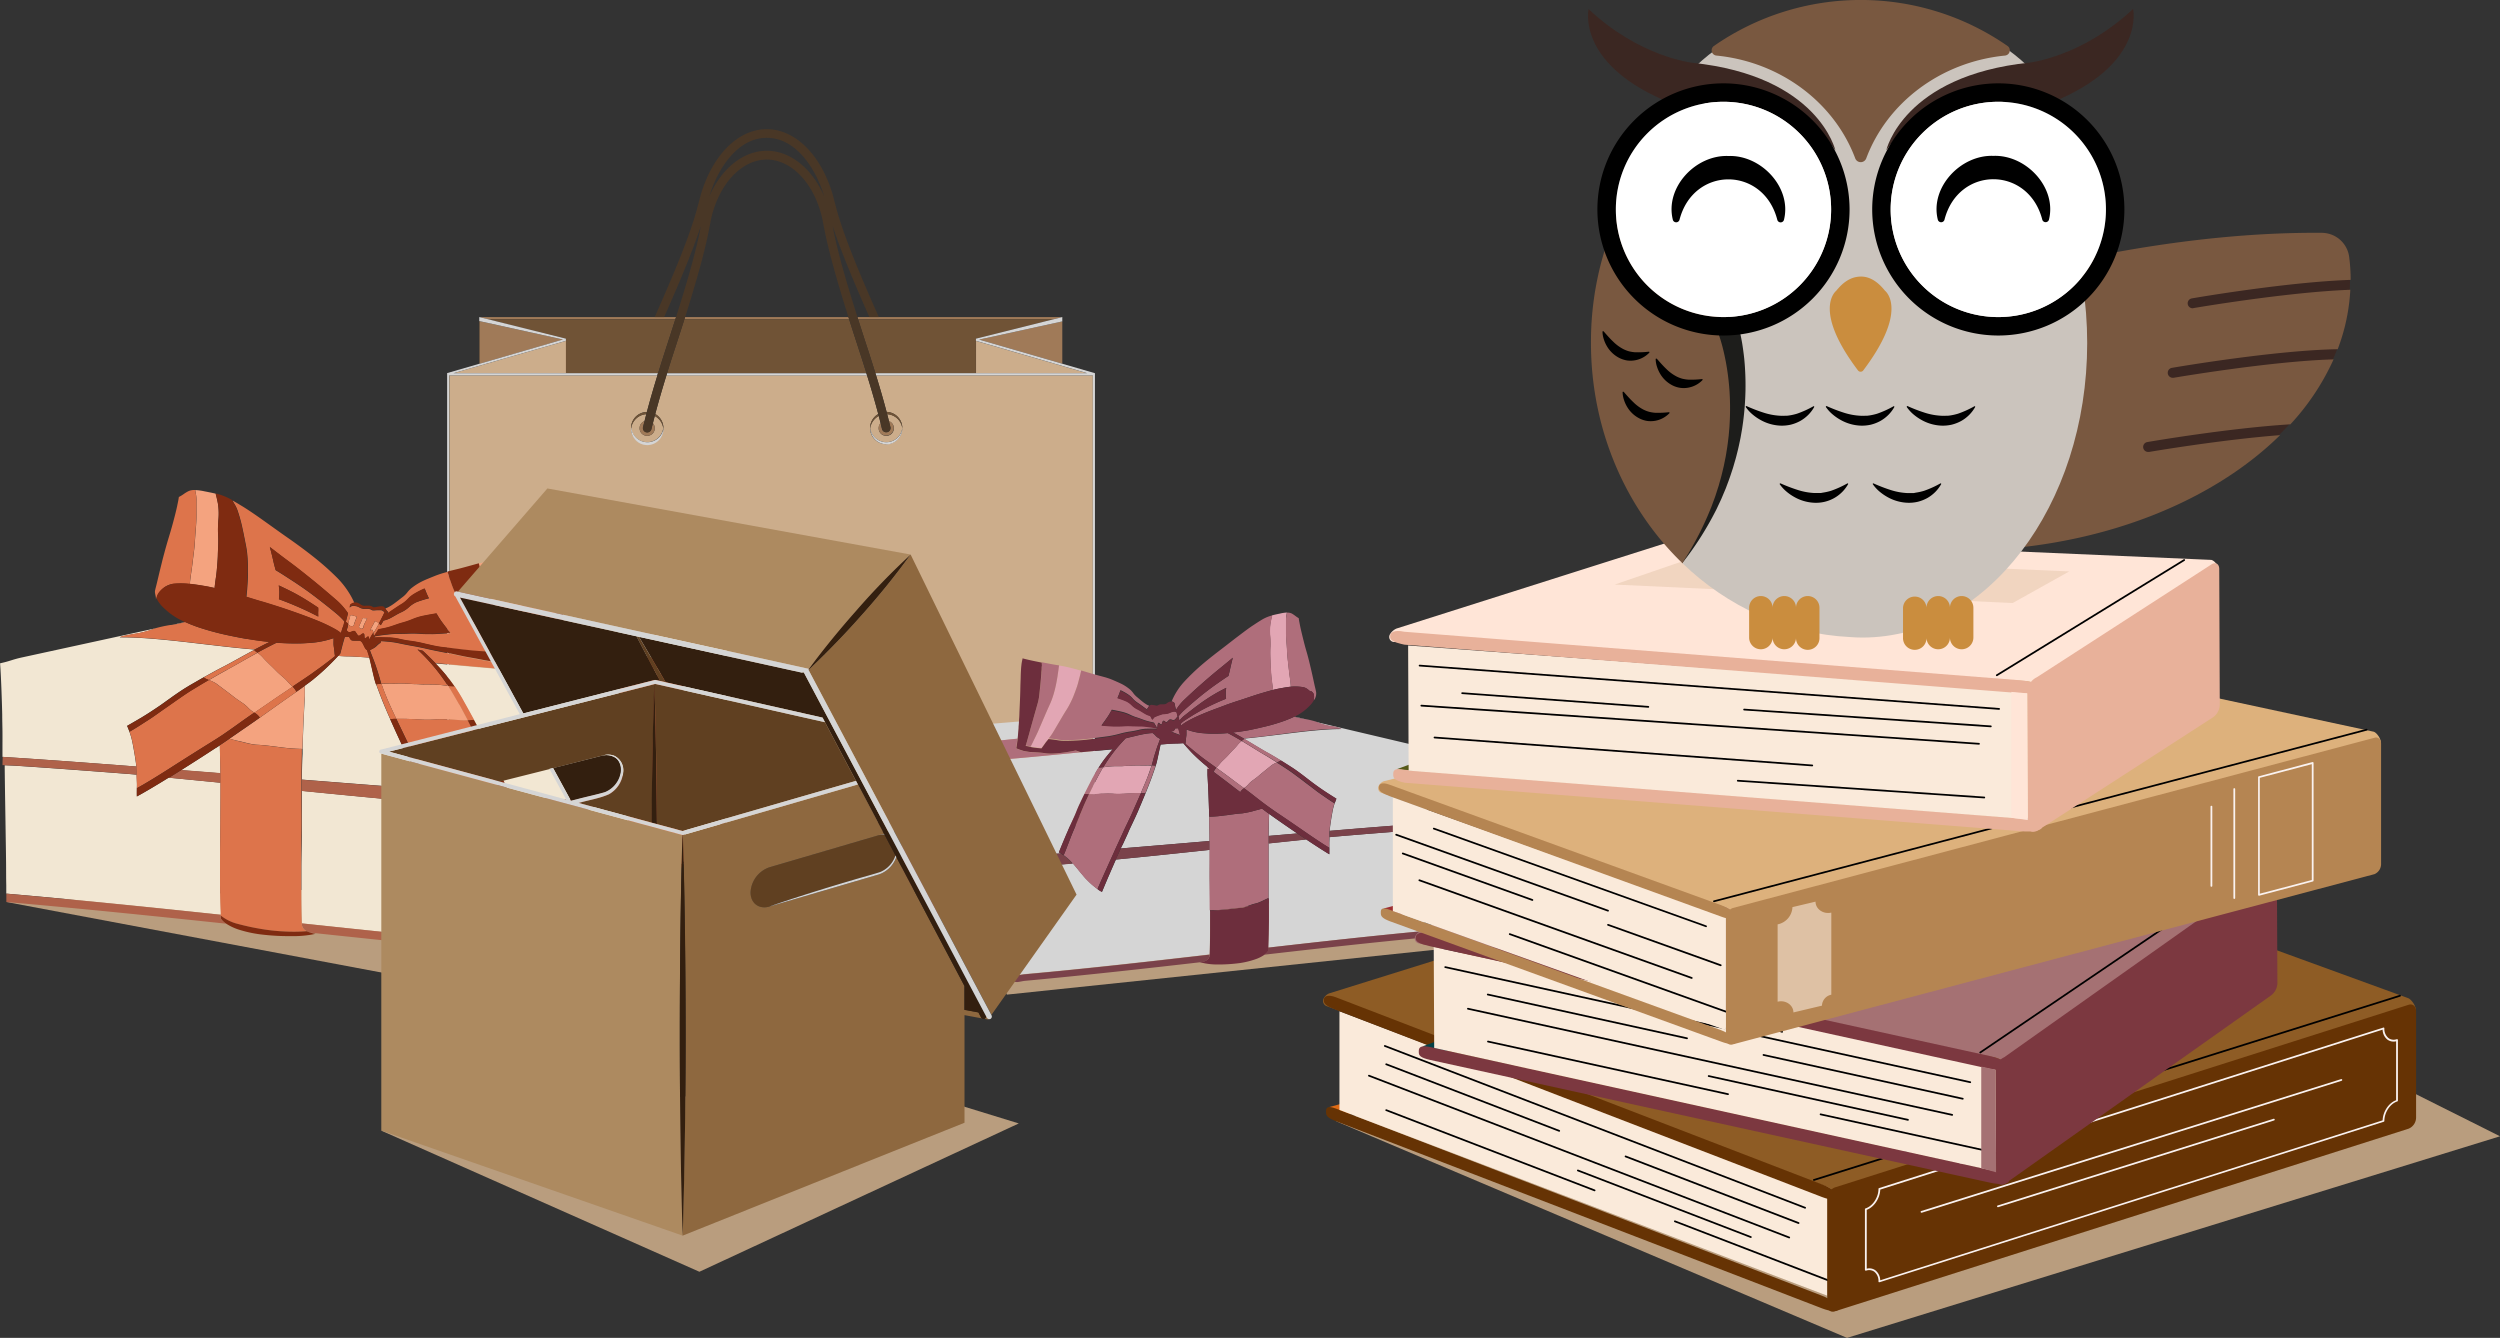 <svg xmlns="http://www.w3.org/2000/svg" viewBox="0 0 913.44 488.83"><rect x="0" y="0" width="913.44" height="488.83" fill="#333333" stroke="none"/><defs><style>.cls-1{fill:#b99d7e;}.cls-2{fill:#ccad8b;}.cls-3{fill:#a07a58;}.cls-4{fill:#705336;}.cls-5{fill:#d5d5d5;}.cls-6{fill:#493726;}.cls-7{fill:#f2e7d3;}.cls-8{fill:#af624a;}.cls-9{fill:#f4a37f;}.cls-10{fill:#dd744b;}.cls-11{fill:#7f2b11;}.cls-12{fill:#7a424a;}.cls-13{fill:#e2a6b4;}.cls-14{fill:#af6e7b;}.cls-15{fill:#6d2e3d;}.cls-16{fill:#604021;}.cls-17{fill:#ad8a60;}.cls-18{fill:#8e683f;}.cls-19{fill:#331f0f;}.cls-20{fill:#e06b15;}.cls-21{fill:#663304;}.cls-22,.cls-31{fill:#faeada;}.cls-23{fill:#8e5c25;}.cls-24{fill:#faf2f0;}.cls-25{fill:#034147;}.cls-26{fill:#7c3840;}.cls-27{fill:#a57173;}.cls-28{fill:#9e3032;}.cls-29{fill:#b58552;}.cls-30{fill:#ddb17c;}.cls-31,.cls-35{opacity:0.6;}.cls-32{fill:#555919;}.cls-33{fill:#e8b19a;}.cls-34{fill:#ffe5d7;}.cls-35{fill:#e8cab1;}.cls-36{fill:#3b2722;}.cls-37{fill:#795840;}.cls-38{fill:#cbc4bd;}.cls-39{fill:#1d1d1b;}.cls-40{fill:#ca8d3e;}.cls-41{fill:#fff;}</style></defs><title>Asset 1</title><g id="Layer_2" data-name="Layer 2"><g id="Layer_1-2" data-name="Layer 1"><polygon class="cls-1" points="367.9 363.41 531.69 346.24 493.56 325.86 358.78 344.64 367.9 363.41"/><polygon class="cls-1" points="2.32 329.57 142.57 355.94 190.03 321.9 2.32 329.57"/><path class="cls-2" d="M163.37,298.9v0a2.49,2.49,0,0,0,2.37,2.46q55.55,2.55,111.15,2.65-55.59-.1-111.15-2.66A2.51,2.51,0,0,1,163.37,298.9Zm183.43,4.3q-9.51.26-19,.43Q337.3,303.45,346.8,303.2Zm50.91-1.82q-13.92.64-27.84,1.12,13.92-.48,27.84-1.11a2.49,2.49,0,0,0,2.37-2.46v0A2.51,2.51,0,0,1,397.71,301.38Zm-37.21,1.43-10.77.32Zm8.26-.26,1.11-.05-4.69.16Zm-3.58.11-4.68.15ZM321.06,152a6,6,0,0,0-3.1,4.45,5.91,5.91,0,0,0,11.71,0,5.9,5.9,0,0,0-5.52-5.11c.22.84.44,1.69.65,2.54a2.78,2.78,0,1,1-3.06.77C321.52,153.72,321.29,152.84,321.06,152Zm-85.57,1.88c.21-.85.43-1.7.65-2.54a5.91,5.91,0,0,0-5.52,5.11,5.91,5.91,0,0,0,11.71,0,6,6,0,0,0-3.1-4.45c-.23.88-.46,1.76-.68,2.65a2.74,2.74,0,0,1,.69,1.8,2.77,2.77,0,1,1-3.75-2.57Zm163.8,143.69V137.15h-79.2c1.35,4.36,2.65,8.83,3.85,13.35a5.9,5.9,0,1,1-3.06.77c-1.27-4.78-2.66-9.51-4.09-14.12H243.5c-1.43,4.61-2.82,9.35-4.09,14.12a5.93,5.93,0,1,1-3.06-.77c1.2-4.52,2.51-9,3.85-13.35h-76V297.53a2.46,2.46,0,0,0,1.58.69q115.92,5.36,232,0A2.46,2.46,0,0,0,399.29,297.53Zm-2-161.17-40.67-11.83v11.83h40.67Zm-190.48,0V124.53l-41.1,11.83h41.1Z"/><path class="cls-3" d="M388.14,132.9V117.43l-30.38,6.65Zm-64,25a1.57,1.57,0,0,1-1.9-1.16c-.17-.73-.36-1.45-.54-2.17a2.74,2.74,0,0,0-.69,1.8,2.77,2.77,0,1,0,3.75-2.57c.19.73.37,1.47.55,2.2A1.58,1.58,0,0,1,324.18,157.94ZM385,116.64l3.15-.79H313.29c.08.26.16.53.25.79Zm-75-.79H250.31l-.24.79h60.16C310.14,116.37,310.06,116.11,310,115.85ZM175.21,132.92l30.46-8.86-30.46-6.72Zm222.5,165.3q-115.92,5.36-232,0a2.46,2.46,0,0,1-1.58-.69v1.37a2.44,2.44,0,0,0,.38,1.3,2.5,2.5,0,0,0,2,1.18q57.63,2.65,115.32,2.67t115.07-2.67a2.5,2.5,0,0,0,2-1.18,2.53,2.53,0,0,0,.38-1.3v-1.37A2.46,2.46,0,0,1,397.71,298.22ZM206.77,123.74l-28.41-7.1h68.39c.09-.26.17-.53.25-.79H175.11l.1,0Zm28.72,30.1a2.78,2.78,0,1,0,3.06.77c-.18.72-.37,1.44-.54,2.17a1.58,1.58,0,0,1-3.07-.74Z"/><path class="cls-4" d="M314.1,128.65c-1.17-3.58-2.5-7.69-3.87-12H250.07c-1.38,4.33-2.72,8.45-3.89,12l-.49,1.51c-.65,2-1.3,4.08-1.95,6.16h72.81q-1-3.13-1.95-6.17Zm-135.74-12,28.41,7.1v12.62h33.67q1.13-3.63,2.25-7.13l.49-1.52c1.08-3.32,2.31-7.1,3.57-11.07ZM175.11,133l.1,0V117.34l-.1,0Zm138.43-16.31c1.26,4,2.48,7.72,3.56,11l.5,1.54q1.13,3.51,2.25,7.14h36.73V123.74l28.41-7.1Zm10.4,33.86.21.8a5.9,5.9,0,0,1,5.52,5.11c0-.13,0-.26,0-.39,0,.13,0,.26,0,.39A5.91,5.91,0,0,0,323.94,150.5Zm-6,5.91c0-.12,0-.24,0-.36v0C317.91,156.15,317.9,156.28,317.9,156.41Zm0-.36c0,.12,0,.24,0,.36a6,6,0,0,1,3.1-4.45l-.18-.69A6,6,0,0,0,317.92,156.05Zm-78.51-4.78-.18.69a6,6,0,0,1,3.1,4.45c0-.12,0-.24,0-.36A5.93,5.93,0,0,0,239.41,151.27Zm3,4.78c0,.12,0,.24,0,.36,0-.13,0-.26,0-.39Zm-11.81.36c0-.13,0-.26,0-.39,0,.13,0,.26,0,.39a5.91,5.91,0,0,1,5.52-5.11l.21-.8A5.91,5.91,0,0,0,230.56,156.41Z"/><path class="cls-5" d="M324.43,303.67l-5,.08Zm-5,.08-8.28.12ZM388.14,132.9l-30.38-8.82,30.38-6.65v-1.58l-31.56,7.89v.79l40.67,11.83h-77.4l.24.79h79.2V298.9a2.53,2.53,0,0,1-.38,1.3,2.5,2.5,0,0,1-2,1.18q-36.23,1.67-72.49,2.29,22.17-.37,44.33-1.12,14.48-.51,28.95-1.17a2.51,2.51,0,0,0,2.37-2.48V136.36Zm-77,171c-4.91.05-9.83.11-14.74.13Q303.79,304,311.17,303.87Zm-29.32.18q-57.68,0-115.32-2.67a2.5,2.5,0,0,1-2-1.18,2.44,2.44,0,0,1-.38-1.3V137.15h76l.24-.79H165.67l41.1-11.83v-.79l-31.56-7.87-.1,0v1.46l.1,0,30.46,6.72-30.46,8.86-.1,0-11.74,3.41V298.9a2.51,2.51,0,0,0,2.37,2.48q58,2.67,116.1,2.67h0q7.11,0,14.22,0Q289,304.06,281.85,304.05Zm34.7-167.69H243.74l-.24.79h73.29Zm7.27,26a5.92,5.92,0,0,0,5.91-5.92c0-.13,0-.26,0-.39,0,.13,0,.26,0,.39a5.91,5.91,0,0,1-11.71,0c0-.13,0-.26,0-.39,0,.13,0,.26,0,.39A5.92,5.92,0,0,0,323.82,162.33Zm-93.2-5.92c0-.13,0-.26,0-.39,0,.13,0,.26,0,.39a5.92,5.92,0,1,0,11.83,0c0-.13,0-.26,0-.39,0,.13,0,.26,0,.39a5.91,5.91,0,0,1-11.71,0Z"/><path class="cls-6" d="M325.35,156c-.18-.73-.36-1.47-.55-2.2s-.43-1.7-.65-2.54l-.21-.8c-1.2-4.52-2.5-9-3.85-13.35l-.24-.79q-1.12-3.63-2.25-7.14l-.5-1.54c-1.08-3.32-2.3-7.08-3.56-11-.09-.26-.17-.53-.25-.79-3.5-11-7.21-23.47-8.87-32.24-.07-.36-.15-.73-.22-1.1,3.41,10.4,9,23.28,13.44,33.34h3.45c-5.43-12.25-12.88-29.32-15.72-40.5-.35-1.24-.67-2.5-1-3.8-4.21-14.79-13.71-24.35-24.22-24.35h0c-10.51,0-20,9.56-24.23,24.4q-.45,1.84-1,3.78c-2.83,11.15-10.28,28.22-15.71,40.47h3.45c4.45-10,10-22.91,13.42-33.28-.07.36-.13.71-.2,1.07-1.66,8.75-5.37,21.18-8.87,32.21-.08.26-.16.53-.25.79-1.26,4-2.49,7.75-3.57,11.07l-.49,1.52q-1.12,3.5-2.25,7.13l-.24.79c-1.34,4.36-2.65,8.83-3.85,13.35l-.21.8c-.22.84-.44,1.69-.65,2.54l-.55,2.2a1.58,1.58,0,1,0,3.07.74c.17-.73.36-1.45.54-2.17.22-.89.45-1.77.68-2.65l.18-.69c1.27-4.77,2.66-9.51,4.09-14.12l.24-.79c.65-2.08,1.3-4.14,1.95-6.16l.49-1.51c1.17-3.6,2.51-7.72,3.89-12l.24-.79c3.44-10.87,7-23,8.65-31.6.27-1.3.52-2.59.75-3.85,2.75-13,11.14-22.15,20.43-22.15h0c9.28,0,17.68,9.11,20.41,22.11q.36,2,.75,3.87C303,92.88,306.55,105,310,115.85c.08.26.16.52.25.79,1.37,4.32,2.7,8.43,3.87,12l.5,1.54q1,3,1.95,6.17l.24.79c1.43,4.61,2.82,9.34,4.09,14.12l.18.69c.23.88.46,1.76.68,2.65.18.72.37,1.44.54,2.17a1.58,1.58,0,0,0,3.07-.74ZM280.16,55.09h0c-8.68,0-16.63,6.56-21,16.7,3-10,10.21-21.43,21-21.43h0c10.79,0,18,11.42,21,21.41C296.78,61.65,288.83,55.09,280.16,55.09Z"/><path class="cls-7" d="M3.58,279.69l-1.86-.08c0,.35,0,.7,0,1.05.05,4.29.11,8.64.18,13s.14,8.76.2,13.12c.05,2.81.09,5.62.12,8.39s0,5.53.07,8.25c0,1,0,2.06,0,3.08,26.85,2.34,52.87,5,78.41,7.72a9.09,9.09,0,0,0,0-1.17c-.13-3.2-.21-6.69-.25-10.34s0-7.55,0-11.42c0-3.48,0-7,.07-10.36,0-4.13.06-8.13.06-11.8,0-1,0-2.06,0-3.14q-9.5-.94-18.94-1.85C57,287,52.81,289.51,50,291c0-1.55,0-2.33,0-3a25.23,25.23,0,0,0,0-2.58c0-.86-.06-1.63-.08-2.37l-2-.18C32.2,281.65,18,280.59,6.33,279.83,5.44,279.77,4.5,279.73,3.58,279.69Zm106.54,37.24c0,3.09,0,6.1,0,8.9,0,4.7.06,8.77.19,11.55,31.19,3.32,61.87,6.53,92.72,9.08,1.09.09,2.23.32,3.29.43a13.62,13.62,0,0,0,2.7.07c0-.13,0-.26,0-.39a16.26,16.26,0,0,0,3.2-1.75c1.17-.77,2.41-1.7,3.64-2.69,4.58-3.68,9.69-8,14.85-12.49-.08-2.21-.16-4.44-.25-6.67q-.15-3.81-.31-7.64-.17-4.05-.35-8.1-.24-5.25-.49-10.5c-.07-1.29-.12-2.58-.19-3.87-.08-1.5-.16-3-.23-4.49-4.63,2.51-9.16,4.94-13.24,7.05-1.22.63-2.42,1.28-3.57,1.8a11.15,11.15,0,0,1-3.24,1c0-.26,0-.52,0-.77l-2.7-.17-3.28-.21q-11.9-.81-23.77-1.77l-.18.18c-.68.72-1.33,1.46-2.05,2.23s-1.43,1.61-2,2.32-1.26,1.41-2.06,2.2c-.55.55-1.26,1.2-2,1.84s-1.48,1.25-2.11,1.7-1.28,1-2,1.42a13,13,0,0,1-2.2,1.21c-1.19-2.64-2.45-5.38-3.79-8.26-1-2.14-2.07-4.38-3.18-6.68-15.79-1.41-31.54-2.94-47.21-4.5,0,1.28,0,2.55,0,3.77,0,3.31,0,7.2,0,11.31S110.14,312.66,110.12,316.93ZM62.43,228.4a37.35,37.35,0,0,0,5.22-1.09l-.1,0-5.39,1.18Zm182,12.23h0l1,0a7.57,7.57,0,0,1,1,0,3.21,3.21,0,0,1,.36.08,4.53,4.53,0,0,1,.87.24,3.32,3.32,0,0,1,.47.2,5,5,0,0,1,1.12.86,1.19,1.19,0,0,1,.32.54,1.37,1.37,0,0,1,.07.29c0,.29,0,.6,0,1a6.36,6.36,0,0,1-.1,1.32,6.26,6.26,0,0,0-.1,1.32c.11,1.84.19,3.63.27,5.4.15,3.81.24,7.48.28,11.06,0,2.89,0,5.73,0,8.54l4.5-2.36c5-2.59,9.16-4.92,11.54-6.17,0-.79,0-1.5,0-2.45,0-1.86,0-3.75-.05-5.5s0-3.33-.06-4.58c0-1.92-.06-3.72-.09-5.78s-.05-4.37-.06-7.32c0-.82,0-1.53,0-2.31,0-.35-4.41-1.71-5.45-1.77-17.12-1-33.18-2.17-48.54-3.36l-5.71-.45c0,.78.1,1.56.16,2.32,0,.09,0,.17,0,.26.06.76.12,1.51.19,2.23s.15,1.59.23,2.34l.09.82C224.78,239.13,240.82,240.64,244.42,240.63Zm-21,7c-5.69,0-27-1.9-48.24-3.81l-.24,0-15.89-1.43c.82.85,1.6,1.69,2.3,2.47.92,1,1.74,2,2.49,3s1.57,2.06,2.28,3.09c.95,1.4,1.83,2.84,2.75,4.43q.54.93,1.11,2l.11.19c1.15,2.06,2.16,3.9,3.1,5.64.61,1.15,1.19,2.25,1.76,3.35l.9,1.75c.52,1,1,2,1.41,3s.86,1.92,1.3,2.85,1,2,1.49,3,1,1.93,1.4,2.84c.16.34.31.65.46,1,.71,1.53,1.38,3,2,4.39.76,1.7,1.47,3.32,2.19,4.9a9.92,9.92,0,0,0-1,.45c5.74.4,11.36.79,16.8,1.14,1.71.12,3,.19,4.2.23,1,0,1.93.05,3.05.05v-.67a5.74,5.74,0,0,0,2.55-.19,13.88,13.88,0,0,0,2.94-1c3.1-1.51,6.5-3.37,10.37-5.5l3.49-1.91q-.23-4.31-.47-8.59-.33-5.92-.69-11.77c-.13-2.19-.26-4.38-.4-6.55a3,3,0,0,0-.44-1.26,2.88,2.88,0,0,1-.44-1.26h0a2.84,2.84,0,0,1,.16-1,1.19,1.19,0,0,0,0-.89c-.06-.13-.13-.31-.2-.5-.14-.39-.31-.86-.51-1.34h0a3.27,3.27,0,0,0-1.11-1.62l-.46-.23-.46-.18Zm26.5,36.6c0,3,0,6,0,9.1q0,3.47.06,7.07c0,2.15.09,4.33.17,6.57,0,1.61.12,3.24.2,4.91a5.8,5.8,0,0,1,0,.59c4.93-4.36,9.18-8.1,12.07-10.48.63-.52,1.19-1,1.68-1.36s.92-.71,1.27-.95c.05-.73.1-1.38.09-2.37,0-1.2,0-2.05-.05-2.83s-.06-1.49-.06-2.4c0-1.19,0-2.25,0-3.24s0-1.89,0-2.79-.06-2-.1-3.06-.09-2.1-.1-3c0-1.37,0-2.89.05-4.58s.08-3.54.08-5.59a7.58,7.58,0,0,0-.05-.9c-.34.14-.77.33-1.27.57l-1.68.82c-2.92,1.47-7.21,3.78-12.2,6.5,0,.77,0,1.54,0,2.31C250,280.79,249.93,282.49,249.92,284.18ZM.81,261.08c0,2.11.07,4.16.09,6.16s0,3.94,0,5.83c0,1.3,0,2.42,0,3.47l2.66.18,2.74.18c12.3.81,27.15,1.91,43.46,3.17,0-.58-.09-1.17-.18-1.77-.13-1-.41-2.74-.72-4.47-.2-1.14-.41-2.24-.61-3.13-.1-.46-.2-.88-.28-1.18-.21-.74-.44-1.46-.69-2.17s-.54-1.42-.85-2.13c2.72-1.57,4.55-2.63,6.27-3.69s3.33-2.12,5.6-3.66l.48-.33,4.19-3c1.8-1.26,3.72-2.58,5.39-3.57.71-.43,1.57-.94,2.51-1.48l2.79-1.61.79-.44c.35-.2.7-.4,1.06-.59,2-1.12,4-2.21,5.7-3.08,3.14-1.59,7.28-4,11.65-6.31l.21-.12c-3.64-.3-7.41-.69-11.23-1.12l-8.68-1c-10.41-1.23-20.76-2.4-29.42-2.34.58-.42,2.76-.79,5.22-1.24a36.91,36.91,0,0,0,6.9-1.72,9.3,9.3,0,0,1,1-.35L8.12,240.19c-1.88.41-3,.76-4.09,1.1s-2.18.67-4,1.07C.44,247.51.76,258.47.81,261.08ZM78.65,273.4c-3.77,2.46-8.16,5.26-12.46,8l14.35,1.13c-.05-3-.12-6.15-.2-9.32,0-.29,0-.57,0-.86l-1.16.77Zm31.65,11.44c14.88,1.18,30,2.36,44.66,3.47l-1-2c-.83-1.66-1.67-3.35-2.47-5-.45-.9-.94-1.86-1.44-2.84L149,276.44c-.87-1.69-1.73-3.39-2.47-4.95-1.05-2.25-2.24-4.84-3.38-7.41l-.58-1.29c-1.28-2.9-2.46-5.68-3.31-7.86l-.07-.19c-.25-.65-.47-1.22-.66-1.73l-.12-.32c-.43-1.12-.73-2-1-2.65a29.89,29.89,0,0,1-.81-2.89c-.23-.94-.52-2.21-.8-3.43s-.55-2.36-.72-3.07c0-.11-.06-.24-.1-.37-3.49-.26-6.14-.42-7.6-.44-1.22,0-2.52-.09-3.83-.18l-1.18,1.26c-.74.77-1.57,1.61-2.47,2.48s-1.64,1.55-2.52,2.34-1.8,1.57-2.74,2.33-1.84,1.44-2.8,2.15l-.41.31c0,.12,0,.25,0,.37s0,.4,0,.63c0,.38,0,.79,0,1.21s0,1,0,1.59c-.16,2.33-.29,4.78-.41,7.28-.19,3.92-.35,8-.45,12,0,.62,0,1.23,0,1.85C110.38,278.66,110.33,281.8,110.3,284.84Z"/><path class="cls-8" d="M61.65,284.16q9.43.91,18.94,1.85c0-.18,0-.36,0-.55,0-1,0-2,0-3l-14.35-1.13c-1,.64-2,1.27-3,1.88L62,284Zm19.08,50.08c-25.54-2.71-51.56-5.38-78.41-7.72v3.05c27.56,2.42,54.18,5.16,80.27,7.92a6.62,6.62,0,0,1-1.93-1.86,5.29,5.29,0,0,1,0-1.08ZM203,346.46c-30.85-2.55-61.53-5.76-92.72-9.08,0,.09,0,.2,0,.29a3.07,3.07,0,0,0,1.82,2.57,7.78,7.78,0,0,0,1.34.53c30.11,3.2,59.75,6.28,89.54,8.77,1.09.09,2.18.35,3.23.49a5.28,5.28,0,0,0,2.78-.26v.06a21.47,21.47,0,0,0,3.23-1.58,30,30,0,0,0,3.68-2.56c3.4-2.74,7.07-5.88,10.82-9.18l0,0a14.09,14.09,0,0,0,3.22-3.71,5.42,5.42,0,0,0,.77-2.83c0-.12,0-.24,0-.36-5.16,4.47-10.27,8.81-14.85,12.49-1.23,1-2.47,1.92-3.64,2.69a16.26,16.26,0,0,1-3.2,1.75c0,.13,0,.26,0,.39a13.62,13.62,0,0,1-2.7-.07C205.24,346.78,204.1,346.55,203,346.46Zm12.61-51c4.08-2.11,8.61-4.54,13.24-7.05-.05-.91-.1-1.81-.14-2.72s-.1-2-.16-2.94l-3.49,1.91c-3.87,2.13-7.27,4-10.37,5.5a13.88,13.88,0,0,1-2.94,1,5.74,5.74,0,0,1-2.55.19v.67c-1.12,0-2.07,0-3.05-.05-1.22,0-2.49-.11-4.2-.23-5.44-.35-11.06-.74-16.8-1.14-.48.25-1,.55-1.52.89a25.9,25.9,0,0,0-2.5,1.88l-.07.06a25.11,25.11,0,0,0-2,1.95q11.88.94,23.77,1.77l3.28.21,2.7.17c0,.25,0,.51,0,.77a11.15,11.15,0,0,0,3.24-1C213.2,296.7,214.4,296.05,215.62,295.42Zm49.49-29,.95-.52c0-1.26,0-2.13,0-2.92-2.38,1.25-6.56,3.58-11.54,6.17l-4.5,2.36c0,1,0,2,0,3,0,.78,0,1.55,0,2.32,5-2.72,9.28-5,12.2-6.5l1.68-.82c.5-.24.93-.43,1.27-.57,0-.27,0-.55,0-1S265.11,266.92,265.11,266.4Zm-15.22,48.38a9.5,9.5,0,0,1-.4,1.13c5.15-4.7,9.62-8.72,12.68-11.21.64-.52,1.22-1,1.73-1.35a14.63,14.63,0,0,1,1.34-.91c0-1.29,0-2.09.09-2.81-.35.24-.77.56-1.27.95s-1.05.84-1.68,1.36c-2.89,2.38-7.14,6.12-12.07,10.48A10.51,10.51,0,0,1,249.89,314.78ZM.91,279.57l.81,0,1.86.08c.92,0,1.86.08,2.75.14,11.69.76,25.87,1.82,41.58,3.05l2,.18v0c0-.46,0-.92,0-1.36s0-1.07-.08-1.6c-16.31-1.26-31.16-2.36-43.46-3.17l-2.74-.18L1,276.54C.94,277.59.92,278.57.91,279.57Zm109.36,8.27V289c15.67,1.56,31.42,3.09,47.21,4.5-.33-.67-.64-1.32-1-2a3.54,3.54,0,0,1-.16-.34c-.45-.9-.91-1.85-1.39-2.81-14.71-1.11-29.78-2.29-44.66-3.47C110.29,285.85,110.28,286.86,110.27,287.84Z"/><path class="cls-9" d="M231.12,247.6a53,53,0,0,1-5.57,2c.2.48.37.95.51,1.34.07.19.14.37.2.5a1.19,1.19,0,0,1,0,.89,39.54,39.54,0,0,0,5.89-2.16c2.15-.92,4.43-1.92,6.62-2.68,1.25-.42,3.37-1.25,5.45-2.12s4.19-1.81,5.42-2.47a1.37,1.37,0,0,0-.07-.29,1.19,1.19,0,0,0-.32-.54,5,5,0,0,0-1.12-.86c-1.21.52-3.29,1.3-5.35,2s-4.14,1.48-5.37,1.91C235.26,245.92,233.12,246.8,231.12,247.6ZM84,269.8l-.14.1c1,.29,2,.59,3.06.79,2.36.47,4.77,1.31,7,1.42,3,.14,5.6.55,8.29.87a68.62,68.62,0,0,0,8.3.66c.1-4.06.26-8.11.45-12,.12-2.5.25-4.95.41-7.28,0-.54,0-1.07,0-1.59s0-.83,0-1.21c0-.23,0-.42,0-.63s0-.25,0-.37l-1.33,1-1.86,1.31c-1.74,1.21-3.62,2.5-5.72,4l-2.27,1.61-5.39,3.84c-1.76,1.24-3.57,2.5-5.74,4-.89.6-1.63,1.12-2.3,1.58Zm58-20c-.89,0-1.82,0-2.61.07.36,1.13.87,2.54,1.79,4.78s2.22,5.05,3.62,8c.89,0,1.91,0,2.88,0s2.09.07,3.16.11,2.23.12,3.26.17a40.51,40.51,0,0,0,4.13,0c1.18-.08,2.25-.11,3-.13s1.7.08,2.8.08,2.39.13,3.62.24a20.2,20.2,0,0,0,3.27.05c-.94-1.84-2-3.74-3.11-5.8-1.34-2.4-2.64-4.6-4-6.73-1-.16-2.2-.3-3.22-.39s-2.31-.14-3.36-.15-2.08,0-2.65,0-1.62-.13-2.74-.13-2.54-.16-3.91-.19c-.94,0-2-.08-3,0S142.87,249.78,142,249.77Zm-59.11-5c-2,1.06-4.3,2.4-6.55,3.7A12.68,12.68,0,0,1,79,249.75L82,252c1.13.85,2.33,1.75,3.32,2.53,1.15.91,2.19,1.57,3.1,2.2a12.19,12.19,0,0,1,2.33,1.94,9.9,9.9,0,0,0,2.23,1.74c1.84-1.28,3.68-2.51,5.63-3.86,3.05-2.13,5.82-3.93,8.31-5.62-.59-.61-1.26-1.23-1.83-1.9a15.79,15.79,0,0,0-1.89-1.81c-.74-.64-1.57-1.36-2.46-2.29-.73-.75-1.62-1.59-2.48-2.43s-1.69-1.67-2.3-2.39a10,10,0,0,0-1.86-1.59C90,240.7,86,243.09,82.87,244.76Zm99.3-40.64c-2.86.61-5.13,1.19-7.25,1.77,0,.2.11.5.19.84s.18.73.26,1.08.26,1,.42,1.55.34,1.13.5,1.73a27.14,27.14,0,0,0,.92,2.77c.37,1,.8,2,1.25,3.15a37.06,37.06,0,0,0,1.74,3.64,35.69,35.69,0,0,0,2.05,3.41c.95,1.34,2.11,3.17,3.34,5.11s2.53,4,3.75,5.86a24.1,24.1,0,0,0,1.86,2.35c.68.78,1.36,1.53,1.82,2.13.66.86,1.19,1.55,1.76,2.22,1.41-.14,2.79-.26,3.93-.39a13.82,13.82,0,0,0,1.56-.31c-.46-.78-.88-1.58-1.36-2.5-.34-.65-.75-1.4-1.18-2.2s-.85-1.62-1.23-2.43c-.94-2-2-4.3-3-6.47s-2-4.18-2.69-5.6a32,32,0,0,1-1.49-3.41c-.43-1.16-.8-2.32-1.12-3.47s-.57-2.2-.79-3.22-.41-2-.56-2.91c-.11-.64-.21-1.24-.3-1.81s-.17-1.09-.25-1.57-.12-.73-.18-1.08-.12-.65-.17-.87C184.61,203.68,183.31,203.88,182.17,204.12ZM69.38,213.36c1.55.16,3,.38,4,.55l.91.15.78.13c1.09.19,2.13.41,3.33.69.1-1.14.25-2.25.41-3.35s.32-2.21.41-3.35c.08-1,.15-1.83.22-2.7s.11-1.74.15-2.72c0-1.27.11-2.64.14-4s0-2.74-.08-4a41.69,41.69,0,0,1,.17-5.13,22.93,22.93,0,0,0-.26-5.93c-.15-.73-.29-1.36-.42-1.91s-.25-1-.36-1.42c-1.23-.3-2.55-.55-4.14-.87a21.22,21.22,0,0,0-3.3-.45c0,.43.16.94.26,1.53a11.25,11.25,0,0,1,.19,1.92c0,1.73,0,3.73,0,5.64s-.12,3.71-.24,5.07-.2,2.7-.29,4-.17,2.55-.33,3.81c-.13,1-.24,1.91-.35,2.83s-.22,1.83-.34,2.78c-.14,1.12-.31,2.18-.46,3.28S69.46,212.13,69.38,213.36Zm58.12,13.32a11.53,11.53,0,0,0-.29,1.35,2.17,2.17,0,0,0,.85.69,2,2,0,0,0,1.14-.1,13.74,13.74,0,0,1,.47-1.49c.22-.52.45-1.13.68-1.77a8.34,8.34,0,0,0-1.21-.43,4.27,4.27,0,0,0-1.11-.17C127.84,225.5,127.65,226.2,127.5,226.68Zm4.16,1.12a9.93,9.93,0,0,0-.53,1.33,2.52,2.52,0,0,0,.72.58,1,1,0,0,0,.87-.35,4.26,4.26,0,0,1,.4-1.39c.28-.56.68-1.25,1-2a3.06,3.06,0,0,0-.79-.09l-.84-.08C132.23,226.57,131.92,227.26,131.66,227.8Zm4.26,1.2a13.13,13.13,0,0,0-.71,1.47c.3-.21.61-.44.78-.38s.41.63.46,1.14c.23-.33.48-.69.79-1.19s.79-1.38,1.23-2.22a1.91,1.91,0,0,0-.92-.68c-.19,0-.35-.14-.54-.19C136.64,227.7,136.26,228.42,135.92,229Z"/><path class="cls-10" d="M71.77,188.14c0-1.91.06-3.91,0-5.64a11.25,11.25,0,0,0-.19-1.92c-.1-.59-.22-1.1-.26-1.53a5.32,5.32,0,0,0-2.42.39,13.72,13.72,0,0,0-1.8,1.09,12.77,12.77,0,0,1-1.75,1.06c-.06.45-.15,1-.26,1.55s-.26,1.24-.41,2c-.4,1.81-.94,3.91-1.49,5.95s-1.14,4-1.61,5.55-.92,3.13-1.34,4.67-.81,3-1.17,4.51c-.29,1.15-.56,2.27-.83,3.36l-.75,3.17c-.28,1.21-.58,2.27-.82,3.35s.38,2,.3,3.31a8.61,8.61,0,0,1,2.34-3.76,6.71,6.71,0,0,1,3.71-1.89l.33,0a29.21,29.21,0,0,1,6,.07c.08-1.23.22-2.36.38-3.45s.32-2.16.46-3.28c.12-.95.23-1.86.34-2.78s.22-1.85.35-2.83c.16-1.26.25-2.52.33-3.81s.16-2.62.29-4S71.73,190,71.77,188.14ZM136.26,237c-.42.18-.77.44-1.09.6.37.91.7,1.84,1,2.58s.75,1.91,1.16,3.11.81,2.45,1.11,3.44.55,2,.91,3.09c.79-.08,1.72-.07,2.61-.07s1.92.07,2.89,0,2,0,3,0c1.37,0,2.79.2,3.91.19s2.15.14,2.74.13,1.61,0,2.65,0,2.32.06,3.36.15,2.25.23,3.22.39a75.49,75.49,0,0,0-4.61-6.32,69.88,69.88,0,0,0-5.29-5.77c-.43-.42-.86-.82-1.28-1.22l1.91.46.85.78c.38.35.74.71,1.11,1.07.92.89,1.8,1.78,2.65,2.66l15.89,1.43.24,0c21.23,1.91,42.55,3.81,48.24,3.81l.09,0,.46.18.46.23a3.27,3.27,0,0,1,1.11,1.62h0a53,53,0,0,0,5.57-2c2-.8,4.14-1.68,6.31-2.46,1.23-.43,3.32-1.17,5.37-1.91s4.14-1.52,5.35-2a3.32,3.32,0,0,0-.47-.2,4.53,4.53,0,0,0-.87-.24,3.21,3.21,0,0,0-.36-.08,7.57,7.57,0,0,0-1,0l-1,0h0c-3.6,0-19.64-1.5-37.65-3.22.07.57.14,1.12.22,1.64,0,.16,0,.33.07.48a12,12,0,0,1-1.83.46c-.16-.94-.32-2-.49-3-.12-.76-.22-1.56-.33-2.38s-.2-1.66-.31-2.51c-.27-2.08-.48-4.24-.68-6.36s-.38-4.19-.59-6.12a32.3,32.3,0,0,1-.18-3.89c0-1.26,0-2.47,0-3.61s-.08-2.2-.12-3.22-.08-2-.16-2.87c0-.63-.09-1.23-.12-1.79s-.06-1.08-.1-1.56-.06-.74-.09-1.1a5.56,5.56,0,0,0-.12-.94c-.92.19-2,.41-3.13.63s-2.73.53-4.24.8-3.11.57-4.74.85c-1.22.22-2.56.41-3.88.61,0,.22.11.53.17.87s.13.73.18,1.08.16,1,.25,1.57.19,1.17.3,1.81c.15.91.33,1.88.56,2.91s.48,2.1.79,3.22.69,2.31,1.12,3.47a32,32,0,0,0,1.49,3.41c.71,1.42,1.67,3.44,2.69,5.6s2.08,4.48,3,6.47c.38.81.81,1.64,1.23,2.43s.84,1.55,1.18,2.2c.48.92.9,1.72,1.36,2.5a13.82,13.82,0,0,1-1.56.31c-1.14.13-2.52.25-3.93.39s-2.89.3-4.23.51a21.75,21.75,0,0,1-4.44.09c-1.72-.09-3.51-.27-5.21-.44-2.52-.26-5.7-.95-9-1.55s-6.69-1.45-9.69-2c-2.1-.41-4.14-.8-6.19-1.28s-3.94-.84-5.74-1.16c-1.37-.24-2.83-.53-4.21-.82a34.13,34.13,0,0,0-3.88-.63c-1.07-.1-2-.17-3-.23-.07.23-.15.45-.23.72h-.13a3.06,3.06,0,0,1-.29.21,11.49,11.49,0,0,0-1.11,1A5.84,5.84,0,0,1,136.26,237ZM90,233.45q-3.19-.57-6.18-1.21A98.94,98.94,0,0,1,71.91,229l-1.07-.4c-1.12-.42-2.18-.86-3.19-1.32a37.35,37.35,0,0,1-5.22,1.09l-.27,0a48.27,48.27,0,0,0-5.26,1.14,9.3,9.3,0,0,0-1,.35,36.91,36.91,0,0,1-6.9,1.72c-2.46.45-4.64.82-5.22,1.24,8.66-.06,19,1.11,29.42,2.34l8.68,1c3.82.43,7.59.82,11.23,1.12,1.17-.62,2.35-1.23,3.53-1.83l1.83-.91c-2.61-.26-5.33-.63-8.12-1.11Zm51.2,21.17c-.92-2.24-1.43-3.65-1.79-4.78-.78.08-1.49.11-1.92.2.23.69.53,1.53,1,2.65l.12.32c.19.51.41,1.08.66,1.73l.07.19c.85,2.18,2,5,3.31,7.86a14.42,14.42,0,0,1,2.21-.14C143.38,259.67,142.05,256.8,141.16,254.62Zm6.5,8c-1,0-2,0-2.88,0,1.41,3,2.9,6.06,4.14,8.66.73,1.54,1.58,3.18,2.43,4.81s1.69,3.25,2.42,4.74,1.61,3.23,2.41,4.83,1.58,3.16,2.3,4.65c1.5,3.08,3,6,4.35,8.86s2.67,5.49,3.82,8c.69-.46,1.34-1,2-1.42s1.38-1.07,2.11-1.7,1.43-1.29,2-1.84c.8-.79,1.43-1.48,2.06-2.2s1.25-1.45,2-2.32,1.37-1.51,2.05-2.23l.18-.18a25.11,25.11,0,0,1,2-1.95l.07-.06a25.9,25.9,0,0,1,2.5-1.88c-.77-1.61-1.47-3.27-2.2-5s-1.49-3.62-2.38-5.64c-.44-1-.88-2-1.34-3l-1.41-3.13c-.45-1-.88-2-1.32-3s-.91-2-1.43-3.07c-.87-1.79-1.75-3.57-2.7-5.41a20.2,20.2,0,0,1-3.27-.05c-1.23-.11-2.51-.24-3.62-.24s-2.11-.09-2.8-.08-1.78.05-3,.13a40.51,40.51,0,0,1-4.13,0c-1-.05-2.2-.13-3.26-.17S148.62,262.67,147.66,262.66Zm20.09-5.28c1.15,2.06,2.17,4,3.11,5.8,1-.07,1.76-.1,2.33-.13-.94-1.74-1.95-3.58-3.1-5.64l-.11-.19q-.57-1-1.11-2c-.92-1.59-1.8-3-2.75-4.43a12.73,12.73,0,0,1-2.41-.19C165.11,252.78,166.41,255,167.75,257.38Zm58.37-4.11h0a2.88,2.88,0,0,0,.44,1.26,3,3,0,0,1,.44,1.26c.14,2.17.27,4.36.4,6.55q.36,5.85.69,11.77.24,4.29.47,8.59c.06,1,.11,2,.16,2.94s.09,1.81.14,2.72c.07,1.5.15,3,.23,4.49.07,1.29.12,2.58.19,3.87q.25,5.25.49,10.5.18,4,.35,8.1.16,3.82.31,7.64c.09,2.23.17,4.46.25,6.67,0,.12,0,.24,0,.36a5.42,5.42,0,0,1-.77,2.83,39.56,39.56,0,0,0,5.88-4.39c1.95-1.7,3.85-3.47,5.91-5.26,1.21-1.05,2.76-2.75,4.47-4.49s3-3.24,3.7-3.91a10.51,10.51,0,0,0,.42-2.36,5.8,5.8,0,0,0,0-.59c-.08-1.67-.15-3.3-.2-4.91-.08-2.24-.13-4.42-.17-6.57q-.06-3.6-.06-7.07c0-3.08,0-6.1,0-9.1,0-1.69,0-3.39.05-5.08,0-.77,0-1.54,0-2.31s0-1.54,0-2.32c0-1,0-2,0-3,0-2.81,0-5.65,0-8.54,0-3.58-.13-7.25-.28-11.06-.08-1.77-.16-3.56-.27-5.4a6.26,6.26,0,0,1,.1-1.32,6.36,6.36,0,0,0,.1-1.32c0-.37,0-.68,0-1-1.23.66-3.35,1.6-5.42,2.47s-4.2,1.7-5.45,2.12c-2.19.76-4.47,1.76-6.62,2.68a39.54,39.54,0,0,1-5.89,2.16A2.84,2.84,0,0,0,226.12,253.27ZM82.87,244.76c3.13-1.67,7.12-4.06,11.19-6.27-.62-.44-1.12-.78-1.15-1-4.37,2.34-8.51,4.72-11.65,6.31-1.7.87-3.71,2-5.7,3.08-.36.19-.71.39-1.06.59.08.28.88.61,1.82,1C78.57,247.16,80.88,245.82,82.87,244.76Zm15.7,11.76c-1.95,1.35-3.79,2.58-5.63,3.86a6,6,0,0,1,2,1.84l5.39-3.84,2.27-1.61c2.1-1.47,4-2.76,5.72-4a6.6,6.6,0,0,0-1.4-1.9C104.39,252.59,101.62,254.39,98.57,256.52Zm6.48-7.52c.57.67,1.24,1.29,1.83,1.9,2.49-1.69,4.83-3.2,7-4.74,1-.73,2-1.45,3-2.16s1.87-1.41,2.76-2.07,1.88-1.48,2.73-2.14c0-.42-.11-.85-.14-1.24s-.09-.87-.15-1.37-.15-1-.21-1.61,0-1,0-1.59c0-.26,0-.54,0-.8a33,33,0,0,1-9.09,1.77c-1.23.09-2.53.15-3.88.17-2.45,0-5.08-.05-7.86-.26-2.33,1.13-4.71,2.38-7,3.63a10,10,0,0,1,1.86,1.59c.61.72,1.44,1.55,2.3,2.39s1.75,1.68,2.48,2.43c.89.93,1.72,1.65,2.46,2.29A15.79,15.79,0,0,1,105.05,249Zm19.29-10.18-.75.84c1.31.09,2.61.16,3.83.18,1.46,0,4.11.18,7.6.44-.17-.63-.42-1.41-.7-2.21a.69.69,0,0,1,0-.13c-.09-.23-.17-.45-.25-.68a1.8,1.8,0,0,0-.07.31l-.4-.54c-.12-.19-.26-.4-.41-.68l-.21-.45c-.08-.16-.16-.33-.25-.5a4,4,0,0,0-.38-.64,1.58,1.58,0,0,0-.44-.45,1.13,1.13,0,0,0-.69-.21c-.24,0-.52,0-.95,0l-.3,0-.52,0a5.64,5.64,0,0,1-.76-.08c-.41-.08-.68-.53-.92-1l-.15-.28-1.39-.07a.67.67,0,0,1-.06.12l-.14-.12h0c-.09.29-.18.59-.26.88s-.22.74-.32,1.11-.22.77-.33,1.15c0,0,0,.06,0,.09-.11.4-.21.79-.31,1.16,0,.1,0,.19-.07.29s-.11.45-.15.66S124.38,238.57,124.34,238.82ZM54.17,263.09c-2.09,1.32-4.07,2.67-6.84,4.26.25.71.48,1.43.69,2.17.08.3.18.72.28,1.18.2.89.41,2,.61,3.13.31,1.73.59,3.49.72,4.47.09.6.14,1.19.18,1.77s.06,1.06.08,1.6,0,.9,0,1.36v0c0,.74,0,1.51.08,2.37A25.23,25.23,0,0,1,50,288c3.07-1.68,7.48-4.37,12.19-7.38s9.77-6.21,14.13-8.92c2.28-1.42,4-2.48,5.57-3.58s3.19-2.21,5.26-3.7,3.91-2.77,5.76-4.05a9.9,9.9,0,0,1-2.23-1.74,12.19,12.19,0,0,0-2.33-1.94c-.91-.63-1.95-1.29-3.1-2.2-1-.78-2.19-1.68-3.32-2.53l-3-2.22a12.68,12.68,0,0,0-2.66-1.29c-2.25,1.3-4.37,2.6-6,3.58s-3.48,2.28-5.2,3.45-3.27,2.32-4.57,3.2C58.1,260.37,56.25,261.76,54.17,263.09Zm83.07-33c-.31.5-.56.86-.79,1.19,0,.51.06,1,.26,1.13.18-.25.37-.53.55-.81s.28-.39.41-.6.37-.59.58-.95c.42-.11.84-.21,1.28-.3.78-.14,1.54-.3,2.38-.53s1.78-.55,2.7-.88,1.81-.62,2.74-.86a30.23,30.23,0,0,0,3.33-1.16,22.89,22.89,0,0,1,3.45-1.13c1.84-.41,3.59-.72,5.38-1a31.32,31.32,0,0,0,1.78,2.84c.84,1.16,2.05,2.73,3.32,4.33-2.27.07-4.37.31-6.61.35-1.57,0-3.09,0-4.61-.11a35.64,35.64,0,0,0-4.37-.05c-1.09.06-2.24.07-3.38.07a26.54,26.54,0,0,0-3.2.16c-.91.1-1.84.19-2.72.31s-1.77.25-2.62.41c-.06.07-.14.07-.23.2l0,0a1.93,1.93,0,0,0-.13.31,24.43,24.43,0,0,1,2.84-.08l2.92.07a21.71,21.71,0,0,1,3.67.54,38.74,38.74,0,0,0,3.93.7,48.22,48.22,0,0,1,5.43,1.06c1.92.43,3.93.93,5.8,1.16,2.69.32,5.5.69,8.26,1s5.41.56,7.79.66c1.62.07,3.25.14,4.79.16-.72-.73-1.46-1.49-2-2.17-1.44-1.66-3-3.56-4.47-5.36s-2.84-3.52-3.9-4.82a34.75,34.75,0,0,1-2.25-3.21c-.76-1.21-1.49-2.47-2-3.53s-1-2-1.42-2.95-.77-1.8-1.05-2.61c-.2-.56-.39-1.11-.57-1.63s-.34-1-.48-1.47l-.27-.91c-.07-.27-.13-.5-.17-.68a35.72,35.72,0,0,0-4.52,1.42c-2.1.85-3.5,1.4-4.73,2a21.58,21.58,0,0,0-3.62,2.23,9.26,9.26,0,0,0-1.84,1.79,9.25,9.25,0,0,1-1.84,1.82c-.72.54-1.57,1.23-2.47,1.9a19.48,19.48,0,0,1-2.79,1.81,4.26,4.26,0,0,1-1,.36,2.21,2.21,0,0,1,.23.36c.05.08.1.17.16.25.18.3.36.55.62.6-.08.28-.15.52-.24.77l.41-.3c.84-.58,1.71-1.17,2.55-1.73s1.68-1.1,2.45-1.57a11.27,11.27,0,0,0,2.16-1.8,10.34,10.34,0,0,1,2.19-1.77,29.89,29.89,0,0,1,3.9-2c.17.44.36.9.54,1.37.26.67.6,1.4,1,2.18A42.72,42.72,0,0,0,152.2,220a10.4,10.4,0,0,0-2.68,1.77,10.84,10.84,0,0,1-2.61,1.81,25.24,25.24,0,0,0-2.47,1.28c-.84.47-1.65,1-2.53,1.35a11.64,11.64,0,0,1-1.77.56c-.19.34-.39.69-.6,1l-.39.67a2.69,2.69,0,0,1-.68-.68C138,228.66,137.59,229.45,137.24,230ZM83.85,269.9c-1,.72-2.08,1.44-3.53,2.4,0,.29,0,.57,0,.86.08,3.17.15,6.33.2,9.32,0,1,0,2,0,3,0,.19,0,.37,0,.55,0,1.08,0,2.14,0,3.14,0,3.67,0,7.67-.06,11.8,0,3.4,0,6.88-.07,10.36,0,3.87,0,7.73,0,11.42s.12,7.14.25,10.34a9.09,9.09,0,0,1,0,1.17l0,.31a16.4,16.4,0,0,0,6.4,3.07c2.55.68,5.19,1.26,7.32,1.62a70.25,70.25,0,0,0,9.42,1.09,62,62,0,0,0,8.29-.09,3.07,3.07,0,0,1-1.82-2.57c0-.09,0-.2,0-.29-.13-2.78-.18-6.85-.19-11.55,0-2.8,0-5.81,0-8.9,0-4.27,0-8.69.08-12.89s0-8,0-11.31c0-1.22,0-2.49,0-3.77v-1.12c0-1,0-2,0-3,0-3,.08-6.18.16-9.35,0-.62,0-1.23,0-1.85a68.62,68.62,0,0,1-8.3-.66c-2.69-.32-5.26-.73-8.29-.87-2.23-.11-4.64-.95-7-1.42C85.87,270.49,84.85,270.19,83.85,269.9Zm38.42-40.09c.39.22.71.41,1,.59a11.19,11.19,0,0,1,1.26.93,3.59,3.59,0,0,0,.3-.74c.06-.23.12-.47.22-.78s.18-.5.28-.75a4.64,4.64,0,0,0,.26-.82c.08-.39.18-.76.25-1.16a26.16,26.16,0,0,0-2.79-2.74c-2.09-1.74-4.63-3.76-7.45-5.93s-6-4.41-9.41-6.6c-1.86-1.2-3.59-2.35-5.46-3.44-.28-1-.58-2.09-.81-3.12-.29-1.35-.75-3.25-1.32-5.31,2.15,1.62,4.26,3.27,6.23,4.73,3.6,2.67,6.62,5.06,9.65,7.52s5.65,4.72,8.45,7.12a24.48,24.48,0,0,1,3,3.13c.5.62.9,1.18,1.23,1.68-.08.33-.17.66-.25,1l-.43,1.66a1.14,1.14,0,0,0,0,.65c.29.06.51.34.76.62a11.53,11.53,0,0,1,.29-1.35c.15-.48.34-1.18.53-1.92a4.27,4.27,0,0,1,1.11.17,8.34,8.34,0,0,1,1.21.43c-.23.64-.46,1.25-.68,1.77a13.74,13.74,0,0,0-.47,1.49,2,2,0,0,1-1.14.1,2.17,2.17,0,0,1-.85-.69c-.08.45-.14.88-.23,1.18s-.22.71-.34,1.07a2,2,0,0,0,.79.74,1.49,1.49,0,0,0,1-.19,1.78,1.78,0,0,1,1.18-.19c.12,0,.37.43.64.82s.52.79.66.83c.4.11.71-.14,1-.4s.6-.5.93-.37.25.45.28.83,0,.78.16.91.36-.09.63-.29.55-.41.69-.33.28.67.27,1.18c.28-.56.58-1.13.83-1.56a10.82,10.82,0,0,1,.68-1c0-.51-.14-1-.46-1.14s-.48.17-.78.38a13.13,13.13,0,0,1,.71-1.47c.34-.58.72-1.3,1.09-2.05.19.05.35.14.54.19a1.91,1.91,0,0,1,.92.68c.44-.83.89-1.72,1.28-2.48s.57-1.16.76-1.61a2.27,2.27,0,0,0-1-.74,3.29,3.29,0,0,0-.73-.07c-.25,0-.54,0-.8,0s-.72.07-1,.07a3.48,3.48,0,0,1-.82,0,3.17,3.17,0,0,1-.55-.28,2.89,2.89,0,0,0-1-.27l-.75,0H133a3.5,3.5,0,0,1-1.53-.43,5.29,5.29,0,0,0-1.41-.56,5,5,0,0,0-1.15-.1,1.75,1.75,0,0,0-1.15.68c.09-.37.15-.7.23-1.05a3.21,3.21,0,0,1,.74-.5,3.29,3.29,0,0,1,.39-.17,2.17,2.17,0,0,1,.35-.07,26.94,26.94,0,0,0-2-3.77,31.46,31.46,0,0,0-4.08-5.2,98.29,98.29,0,0,0-8.61-7.68c-3.09-2.46-6.53-5-10.66-7.86-2.26-1.59-5.16-3.68-8-5.7s-5.74-4-7.91-5.3c-1.29-.79-2.32-1.4-3.22-1.91a10.58,10.58,0,0,0,.77,1.42,12.8,12.8,0,0,1,1,2.06,55.78,55.78,0,0,1,1.93,7.07c.53,2.41.93,4.65,1.22,6,.22,1.17.4,2.45.51,3.73s.17,2.56.18,3.74v2.64c0,.86,0,1.7-.06,2.59-.05,1-.12,2-.2,3s-.18,1.94-.28,3c2.08.64,4.06,1.26,5.18,1.58,1.88.55,4.2,1.28,6.51,2,1.24.4,2.48.81,3.64,1.21l2.71.94,1.33.48c2.64.95,4.9,1.8,6.87,2.62A60.52,60.52,0,0,1,122.27,229.81Zm8.86-.68a9.93,9.93,0,0,1,.53-1.33c.26-.54.57-1.23.88-2l.84.08a3.06,3.06,0,0,1,.79.09c-.37.71-.77,1.4-1,2a4.26,4.26,0,0,0-.4,1.39,1,1,0,0,1-.87.35A2.52,2.52,0,0,1,131.13,229.13Zm-14.84-3.84c-2.37-1.24-5.07-2.56-8.29-3.93-1.77-.76-3.89-1.61-6.09-2.41a27,27,0,0,0,.15-2.7,17.56,17.56,0,0,0-.22-2.36c2,.93,4,1.9,5.81,2.87,3.26,1.76,6,3.56,8.59,5.27a10.43,10.43,0,0,1,0,1.58C116.24,224.23,116.28,224.77,116.29,225.29Z"/><path class="cls-11" d="M226.71,336.54l0,0a45.42,45.42,0,0,0,7.06-5.12c2.18-1.87,4.17-3.78,6-5.38,1-.88,2.72-2.6,4.41-4.26a57.84,57.84,0,0,1,4.24-3.94,7.59,7.59,0,0,0,1.06-1.9,9.5,9.5,0,0,0,.4-1.13c-.69.67-2,2.18-3.7,3.91s-3.26,3.44-4.47,4.49c-2.06,1.79-4,3.56-5.91,5.26a39.56,39.56,0,0,1-5.88,4.39A14.09,14.09,0,0,1,226.71,336.54Zm-146-2a5.29,5.29,0,0,0,0,1.08,6.62,6.62,0,0,0,1.93,1.86A18.91,18.91,0,0,0,87,339.58a45.09,45.09,0,0,0,8,1.8,84.78,84.78,0,0,0,11.47.66,38.36,38.36,0,0,0,8.84-.84,13.29,13.29,0,0,1-1.86-.43,7.78,7.78,0,0,1-1.34-.53,62,62,0,0,1-8.29.09,70.25,70.25,0,0,1-9.42-1.09c-2.13-.36-4.77-.94-7.32-1.62A16.4,16.4,0,0,1,80.7,334.55Zm83-83.9a12.73,12.73,0,0,0,2.41.19c-.71-1-1.45-2.05-2.28-3.09s-1.57-1.93-2.49-3c-.7-.78-1.48-1.62-2.3-2.47s-1.73-1.77-2.65-2.66c-.37-.36-.73-.72-1.11-1.07l-.85-.78-1.91-.46c.42.4.85.8,1.28,1.22a69.88,69.88,0,0,1,5.29,5.77A75.49,75.49,0,0,1,163.71,250.65Zm-18.93,12a14.42,14.42,0,0,0-2.21.14l.58,1.29c1.14,2.57,2.33,5.16,3.38,7.41.74,1.56,1.6,3.26,2.47,4.95l1.06,2.05c.5,1,1,1.94,1.44,2.84.8,1.64,1.64,3.33,2.47,5l1,2c.48,1,.94,1.91,1.39,2.81a3.54,3.54,0,0,0,.16.34c.33.68.64,1.33,1,2,1.11,2.3,2.18,4.54,3.18,6.68,1.34,2.88,2.6,5.62,3.79,8.26a13,13,0,0,0,2.2-1.21c-1.15-2.5-2.44-5.17-3.82-8s-2.85-5.78-4.35-8.86c-.72-1.49-1.5-3-2.3-4.65s-1.62-3.22-2.41-4.83-1.58-3.11-2.42-4.74-1.7-3.27-2.43-4.81C147.68,268.71,146.19,265.62,144.78,262.65Zm28.41.4c-.57,0-1.37.06-2.33.13.95,1.84,1.83,3.62,2.7,5.41.52,1.07,1,2.08,1.43,3.07s.87,2,1.32,3l1.41,3.13c.46,1,.9,2,1.34,3,.89,2,1.65,3.88,2.38,5.64s1.43,3.42,2.2,5c.53-.34,1-.64,1.52-.89a9.92,9.92,0,0,1,1-.45c-.72-1.58-1.43-3.2-2.19-4.9-.63-1.39-1.3-2.86-2-4.39-.15-.33-.3-.64-.46-1-.43-.91-.91-1.86-1.4-2.84s-1-2-1.49-3-.86-1.88-1.3-2.85-.89-2-1.41-3l-.9-1.75C174.38,265.3,173.8,264.2,173.19,263.05ZM46.48,265.22c.31.71.59,1.41.85,2.13,2.77-1.59,4.75-2.94,6.84-4.26s3.93-2.72,6.41-4.4c1.3-.88,2.85-2,4.57-3.2s3.48-2.4,5.2-3.45,3.72-2.28,6-3.58c-.94-.38-1.74-.71-1.82-1l-.79.44-2.79,1.61c-.94.54-1.8,1-2.51,1.48-1.67,1-3.59,2.31-5.39,3.57l-4.19,3-.48.33c-2.27,1.54-3.88,2.6-5.6,3.66S49.2,263.65,46.48,265.22ZM50,288c0,.7-.05,1.48,0,3,2.8-1.53,7-4,11.64-6.88L62,284l1.21-.75c1-.61,2-1.24,3-1.88,4.3-2.69,8.69-5.49,12.46-8l.51-.33,1.16-.77c1.45-1,2.51-1.68,3.53-2.4l.14-.1,2.87-2c.67-.46,1.41-1,2.3-1.58,2.17-1.49,4-2.75,5.74-4a6,6,0,0,0-2-1.84c-1.85,1.28-3.73,2.57-5.76,4.05s-3.65,2.6-5.26,3.7-3.29,2.16-5.57,3.58c-4.36,2.71-9.42,5.91-14.13,8.92S53.1,286.33,50,288Zm64.65-39.94c.94-.76,1.86-1.55,2.74-2.33s1.73-1.58,2.52-2.34,1.73-1.71,2.47-2.48l1.18-1.26.75-.84c0-.25.09-.53.16-.82s.1-.44.15-.66,0-.19.07-.29c.1-.37.2-.76.31-1.16,0,0,0-.06,0-.09.11-.38.21-.76.33-1.15s.21-.74.32-1.11.17-.59.26-.88h0l.14.12a.67.67,0,0,0,.06-.12l1.39.07.15.28c.24.46.51.91.92,1a5.64,5.64,0,0,0,.76.08l.52,0,.3,0c.43,0,.71,0,.95,0a1.13,1.13,0,0,1,.69.21,1.58,1.58,0,0,1,.44.45,4,4,0,0,1,.38.64c.09.17.17.34.25.5l.21.45c.15.28.29.49.41.68l.4.54a1.8,1.8,0,0,1,.07-.31c.08.23.16.45.25.68a.69.69,0,0,0,0,.13c.28.8.53,1.58.7,2.21,0,.13.07.26.1.37.17.71.44,1.86.72,3.07s.57,2.49.8,3.43a29.89,29.89,0,0,0,.81,2.89c.43-.09,1.14-.12,1.92-.2-.36-1.13-.57-2-.91-3.09s-.7-2.24-1.11-3.44-.83-2.34-1.16-3.11-.65-1.67-1-2.58c.32-.16.67-.42,1.09-.6a5.84,5.84,0,0,0,1.19-.93,11.49,11.49,0,0,1,1.11-1,3.06,3.06,0,0,0,.29-.21H139c.08-.27.16-.49.23-.72,1,.06,1.94.13,3,.23a34.13,34.13,0,0,1,3.88.63c1.38.29,2.84.58,4.21.82,1.8.32,3.69.68,5.74,1.16s4.09.87,6.19,1.28c3,.59,6.42,1.45,9.69,2s6.45,1.29,9,1.55c1.7.17,3.49.35,5.21.44a21.75,21.75,0,0,0,4.44-.09c1.34-.21,2.82-.37,4.23-.51-.57-.67-1.1-1.36-1.76-2.22-.46-.6-1.14-1.35-1.82-2.13a24.1,24.1,0,0,1-1.86-2.35c-1.22-1.84-2.52-3.91-3.75-5.86s-2.39-3.77-3.34-5.11a35.69,35.69,0,0,1-2.05-3.41,37.06,37.06,0,0,1-1.74-3.64c-.45-1.11-.88-2.16-1.25-3.15a27.14,27.14,0,0,1-.92-2.77c-.16-.6-.33-1.18-.5-1.73s-.31-1.06-.42-1.55-.17-.73-.26-1.08-.15-.64-.19-.84c-2.13.58-4.1,1.15-6.36,1.74-1.78.47-3.47.85-5.07,1.26,0,.18.1.41.17.68l.27.91q.21.69.48,1.47c.18.52.37,1.07.57,1.63q.42,1.21,1.05,2.61c.41.93.89,1.91,1.42,2.95s1.27,2.32,2,3.53a34.75,34.75,0,0,0,2.25,3.21c1.06,1.3,2.43,3,3.9,4.82s3,3.7,4.47,5.36c.58.68,1.32,1.44,2,2.17-1.54,0-3.17-.09-4.79-.16-2.38-.1-5-.35-7.79-.66s-5.57-.69-8.26-1c-1.87-.23-3.88-.73-5.8-1.16a48.22,48.22,0,0,0-5.43-1.06,38.74,38.74,0,0,1-3.93-.7,21.71,21.71,0,0,0-3.67-.54l-2.92-.07a24.43,24.43,0,0,0-2.84.08,1.93,1.93,0,0,1,.13-.31l0,0c.09-.13.17-.13.23-.2.85-.16,1.74-.28,2.62-.41s1.81-.21,2.72-.31a26.54,26.54,0,0,1,3.2-.16c1.14,0,2.29,0,3.38-.07a35.64,35.64,0,0,1,4.37.05c1.52.11,3,.14,4.61.11,2.24,0,4.34-.28,6.61-.35-1.27-1.6-2.48-3.17-3.32-4.33a31.32,31.32,0,0,1-1.78-2.84c-1.79.31-3.54.62-5.38,1a22.89,22.89,0,0,0-3.45,1.13,30.23,30.23,0,0,1-3.33,1.16c-.93.24-1.82.54-2.74.86s-1.81.63-2.7.88-1.6.39-2.38.53c-.44.09-.86.19-1.28.3-.21.36-.42.69-.58.95s-.27.4-.41.6-.37.56-.55.81c-.2-.1-.22-.62-.26-1.13a10.82,10.82,0,0,0-.68,1c-.25.43-.55,1-.83,1.56,0-.51,0-1-.27-1.18s-.42.13-.69.33-.53.39-.63.29-.13-.52-.16-.91-.08-.75-.28-.83-.61.11-.93.37-.62.51-1,.4c-.14,0-.4-.44-.66-.83s-.52-.79-.64-.82a1.78,1.78,0,0,0-1.18.19,1.49,1.49,0,0,1-1,.19,2,2,0,0,1-.79-.74c.12-.36.25-.75.34-1.07s.15-.73.23-1.18c-.25-.28-.47-.56-.76-.62a1.14,1.14,0,0,1,0-.65l.43-1.66c.08-.32.17-.65.25-1-.33-.5-.73-1.06-1.23-1.68a24.48,24.48,0,0,0-3-3.13c-2.8-2.4-5.41-4.66-8.45-7.12s-6-4.85-9.65-7.52c-2-1.46-4.08-3.11-6.23-4.73.57,2.06,1,4,1.32,5.31.23,1,.53,2.08.81,3.12,1.87,1.09,3.6,2.24,5.46,3.44,3.39,2.19,6.58,4.43,9.41,6.6s5.36,4.19,7.45,5.93a26.16,26.16,0,0,1,2.79,2.74c-.07.4-.17.77-.25,1.16a4.64,4.64,0,0,1-.26.82c-.1.25-.2.49-.28.75s-.16.55-.22.78a3.59,3.59,0,0,1-.3.74,11.19,11.19,0,0,0-1.26-.93c-.28-.18-.6-.37-1-.59a60.52,60.52,0,0,0-6.11-2.89c-2-.82-4.23-1.67-6.87-2.62l-1.33-.48-2.71-.94c-1.16-.4-2.4-.81-3.64-1.21-2.31-.75-4.63-1.48-6.51-2-1.12-.32-3.1-.94-5.18-1.58.1-1.05.19-2,.28-3s.15-1.94.2-3c0-.89,0-1.73.06-2.59v-2.64c0-1.18-.07-2.46-.18-3.74s-.29-2.56-.51-3.73c-.29-1.4-.69-3.64-1.22-6a55.78,55.78,0,0,0-1.93-7.07,12.8,12.8,0,0,0-1-2.06,10.58,10.58,0,0,1-.77-1.42,24.46,24.46,0,0,0-2.46-1.23,21.41,21.41,0,0,0-3.58-1.18c.11.41.23.87.36,1.42s.27,1.18.42,1.91a22.93,22.93,0,0,1,.26,5.93,41.69,41.69,0,0,0-.17,5.13c.1,1.25.1,2.62.08,4s-.1,2.74-.14,4c0,1-.09,1.85-.15,2.72s-.14,1.73-.22,2.7c-.09,1.14-.25,2.25-.41,3.35s-.31,2.21-.41,3.35c-1.2-.28-2.24-.5-3.33-.69l-.78-.13-.91-.15c-1.06-.17-2.48-.39-4-.55a29.21,29.21,0,0,0-6-.07,15.78,15.78,0,0,0-2,.66,7.82,7.82,0,0,0-1.66.91A8.6,8.6,0,0,0,58.4,216a6.58,6.58,0,0,0-.64.86,3.91,3.91,0,0,0-.39.84,1.85,1.85,0,0,0,.08,1.46,10.57,10.57,0,0,0,.89,1.32,8.7,8.7,0,0,0,.6.76c.22.24.45.47.67.69l.21.19.23.21a25.29,25.29,0,0,0,7.5,4.93l.1,0c1,.46,2.07.9,3.19,1.32l1.07.4a98.94,98.94,0,0,0,11.87,3.21q3,.64,6.18,1.21l.4.07c2.79.48,5.51.85,8.12,1.11l-1.83.91c-1.18.6-2.36,1.21-3.53,1.83l-.21.12c0,.22.53.56,1.15,1,2.3-1.25,4.68-2.5,7-3.63,2.78.21,5.41.3,7.86.26,1.35,0,2.65-.08,3.88-.17a33,33,0,0,0,9.09-1.77c0,.26,0,.54,0,.8,0,.57,0,1.13,0,1.59s.14,1.12.21,1.61.13,1,.15,1.37.09.82.14,1.24c-.85.66-1.71,1.37-2.73,2.14s-1.77,1.36-2.76,2.07-2,1.43-3,2.16c-2.2,1.54-4.54,3.05-7,4.74a6.6,6.6,0,0,1,1.4,1.9l1.86-1.31,1.33-1,.41-.31C112.84,249.51,113.77,248.8,114.68,248.07Zm89.57-48c-.62.16-1.41.35-2.33.55a5.56,5.56,0,0,1,.12.94c0,.36.05.75.09,1.1s.07,1,.1,1.56.07,1.16.12,1.79c.08.88.12,1.84.16,2.87s.07,2.09.12,3.22,0,2.35,0,3.61a32.3,32.3,0,0,0,.18,3.89c.21,1.93.4,4,.59,6.12s.41,4.28.68,6.36c.11.85.21,1.69.31,2.51s.21,1.62.33,2.38c.17,1.08.33,2.1.49,3a12,12,0,0,0,1.83-.46c0-.15-.05-.32-.07-.48-.08-.52-.15-1.07-.22-1.64l-.09-.82c-.08-.75-.16-1.53-.23-2.34s-.13-1.47-.19-2.23c0-.09,0-.17,0-.26-.06-.76-.11-1.54-.16-2.32-.09-1.37-.17-2.75-.25-4.15-.11-2.18-.21-4.36-.3-6.42-.05-1.38-.1-2.69-.14-3.93s-.07-2.4-.1-3.5-.06-2.09-.1-3-.08-1.84-.13-2.66c0-.59-.08-1.15-.13-1.67s-.1-1-.17-1.5-.14-.85-.24-1.33ZM152.2,220a42.72,42.72,0,0,1,4.44-1.48c-.38-.78-.72-1.51-1-2.18-.18-.47-.37-.93-.54-1.37a29.89,29.89,0,0,0-3.9,2,10.34,10.34,0,0,0-2.19,1.77,11.27,11.27,0,0,1-2.16,1.8c-.77.47-1.61,1-2.45,1.57s-1.71,1.15-2.55,1.73l-.41.3c.09-.25.16-.49.24-.77-.26,0-.44-.3-.62-.6-.06-.08-.11-.17-.16-.25a2.21,2.21,0,0,0-.23-.36,1.27,1.27,0,0,0-.68-.58,2.26,2.26,0,0,0-.76-.06c-.28,0-.58.05-.88.09l-1.09.2a2.84,2.84,0,0,1-.76.06,2.12,2.12,0,0,1-.55-.27,3,3,0,0,0-1.1-.3,4.79,4.79,0,0,0-.68,0c-.26,0-.56,0-.9.05a2.76,2.76,0,0,1-1.56-.53,4.28,4.28,0,0,0-1.43-.68,2.91,2.91,0,0,0-.88,0,2.17,2.17,0,0,0-.35.07,3.29,3.29,0,0,0-.39.17,3.21,3.21,0,0,0-.74.5c-.08.35-.14.68-.23,1.05a1.75,1.75,0,0,1,1.15-.68,5,5,0,0,1,1.15.1,5.29,5.29,0,0,1,1.41.56,3.5,3.5,0,0,0,1.53.43h.91l.75,0a2.89,2.89,0,0,1,1,.27,3.17,3.17,0,0,0,.55.28,3.48,3.48,0,0,0,.82,0c.31,0,.69-.06,1-.07s.55,0,.8,0a3.29,3.29,0,0,1,.73.07,2.27,2.27,0,0,1,1,.74c-.19.45-.44,1-.76,1.61s-.84,1.65-1.28,2.48a2.69,2.69,0,0,0,.68.68l.39-.67c.21-.35.41-.7.6-1a11.64,11.64,0,0,0,1.77-.56c.88-.4,1.69-.88,2.53-1.35a25.24,25.24,0,0,1,2.47-1.28,10.84,10.84,0,0,0,2.61-1.81A10.4,10.4,0,0,1,152.2,220Zm-50.36-6.13a17.56,17.56,0,0,1,.22,2.36,27,27,0,0,1-.15,2.7c2.2.8,4.32,1.65,6.09,2.41,3.22,1.37,5.92,2.69,8.29,3.93,0-.52-.05-1.06,0-1.68a10.43,10.43,0,0,0,0-1.58c-2.54-1.71-5.33-3.51-8.59-5.27C105.87,215.79,103.86,214.82,101.84,213.89Z"/><path class="cls-5" d="M463.56,337.16c0,2.88-.09,5.64-.18,8.16a5.62,5.62,0,0,0,0,.92c18.55-2.13,37.45-4.24,57-6.08,0-.81,0-1.62,0-2.44q0-3.21.06-6.5t.08-6.62c.05-3.44.1-6.91.15-10.35s.09-6.89.13-10.27c0-.28,0-.55,0-.83l-1.35.07-2,.1c-8.48.61-18.77,1.44-30.16,2.4l-1.52.15c0,.59,0,1.19-.06,1.87,0,1,0,1.49,0,2s0,1.16,0,2.39c-2-1.21-5.09-3.18-8.45-5.43l-13.76,1.46c0,.85,0,1.68,0,2.47,0,2.9,0,6.06,0,9.32,0,2.68,0,5.42,0,8.17C463.59,331.21,463.59,334.25,463.56,337.16Zm13.14-74.41.15,0-3.87-.92-.07,0A26.23,26.23,0,0,0,476.7,262.75Zm-147.4,4.53-.45-.2c0,.84.13.29.12.9,2,.95,4.89,2.44,8.29,4.19l3.47,1.78a1,1,0,0,1,.23-.43,4.06,4.06,0,0,1,.81-.68,2.84,2.84,0,0,1,.35-.16,4,4,0,0,1,.63-.19l.26-.06c.17,0,.47,0,.76,0s.55,0,.75,0h0c2.61,0,14.26-1.18,27.35-2.54,0-.21,0-.42.07-.64.06-.59.11-1.21.16-1.85s.1-1.16.14-1.76c0-.07,0-.14,0-.21,0-.59.08-1.21.12-1.82l-4.15.35c-11.16.94-22.82,1.85-35.26,2.65-.76.05-1.43.12-2.1.18s-1.36.13-2.12.17C328.87,267,329.08,267.15,329.3,267.28ZM462.56,269c-2.78.34-5.52.65-8.16.88l.16.09c3.17,1.85,6.18,3.73,8.46,5,1.23.68,2.7,1.54,4.14,2.42l.77.47.58.35,2,1.26,1.83,1.17c1.21.78,2.6,1.82,3.91,2.82,1.15.88,2.21,1.71,3.05,2.34l.34.26c1.65,1.22,2.82,2.05,4.07,2.88s2.58,1.68,4.56,2.92c-.23.56-.43,1.11-.62,1.68s-.35,1.13-.5,1.71c-.06.24-.13.57-.2.94-.14.69-.3,1.56-.45,2.46-.22,1.37-.42,2.75-.52,3.53-.06.47-.1.93-.13,1.4,11.85-1,22.63-1.87,31.58-2.51l2-.14,1.93-.14c0-.82,0-1.71,0-2.74,0-1.49,0-3,0-4.6s0-3.19.06-4.86c0-2.06.09-4.17.14-6.19s.09-3.93.1-5.59c0-.47,0-1,0-1.51s0-1,0-1.41c-.79.05-4.15-1.45-5.52-1.77l-35.42-8.36c.26.09.51.18.71.27a25,25,0,0,0,5,1.36,15.42,15.42,0,0,1,3.79,1c-6.29,0-13.81.88-21.37,1.85ZM367.9,354.59a11.78,11.78,0,0,0,2.32,1.38v.31a8.63,8.63,0,0,0,2-.06c.77-.09,1.6-.26,2.39-.33,22.41-2,44.7-4.55,67.36-7.17.09-2.2.13-5.4.14-9.11,0-2.21,0-4.58,0-7,0-3.37,0-6.86-.07-10.16s0-6.32,0-8.93v-3c-11.39,1.22-22.83,2.43-34.3,3.54-.81,1.82-1.58,3.59-2.31,5.28-1,2.27-1.89,4.43-2.76,6.51a9.46,9.46,0,0,1-1.59-1c-.5-.36-1-.75-1.44-1.11s-1-.85-1.53-1.35-1-1-1.44-1.44c-.58-.63-1-1.17-1.49-1.74s-.92-1.14-1.5-1.83-1-1.19-1.48-1.76l-.13-.15q-8.64.76-17.27,1.4l-2.39.17-1.9.13a.34.34,0,0,1,0,.1h0s0-.05,0-.08A6.16,6.16,0,0,1,368,317c0,.44,0,.88,0,1.27v6.27c0,2,0,4,0,5.95v3.7c0,1.24,0,2.49,0,3.74v7.67q0,1.51,0,3.12V352C367.94,353,367.92,353.76,367.9,354.59Zm95.79-56.53c-.06,2.51-.11,5-.15,7.36l10.43-.9c-3.12-2.12-6.31-4.32-9.06-6.27l-.36-.26-.85-.6C463.7,297.61,463.69,297.84,463.69,298.06ZM409.48,310c10.69-.87,21.63-1.8,32.44-2.73,0-2.4-.06-4.88-.11-7.38l0-1.46c-.08-3.2-.19-6.4-.33-9.49-.09-2-.18-3.9-.3-5.74,0-.43,0-.85,0-1.25s0-.66,0-1,0-.33,0-.49,0-.21,0-.3l-.31-.24c-.69-.56-1.37-1.12-2-1.7s-1.35-1.22-2-1.84-1.26-1.24-1.83-1.84-1.26-1.35-1.8-2c-.31-.35-.59-.68-.85-1-1,.07-1.89.13-2.78.14-1.06,0-3,.14-5.53.35,0,.1,0,.2-.07.29-.12.56-.32,1.47-.52,2.42s-.42,2-.58,2.7-.33,1.44-.59,2.28c-.17.55-.39,1.22-.7,2.1,0,.08-.05.16-.08.25-.15.41-.3.85-.48,1.36l-.06.15c-.61,1.72-1.47,3.92-2.4,6.2l-.42,1c-.83,2-1.69,4.07-2.46,5.85-.53,1.23-1.16,2.57-1.79,3.9l-.77,1.62c-.37.77-.72,1.53-1,2.24-.59,1.29-1.2,2.63-1.8,3.93C410,309,409.72,309.49,409.48,310Zm-51.8-29.1a1,1,0,0,0,0,.7,2.58,2.58,0,0,1,.11.76l.23.11c2.92,1.39,5.57,2.59,7.93,3.63a20.92,20.92,0,0,0,2.06.75c0,.47,0,.92,0,1.57,0,2.31.06,4.31.12,6.26s.12,3.86.15,6c0,1.38,0,2.74,0,4.18s0,3,0,4.67c0,.86,0,1.77,0,2.68,0,.17,0,.34,0,.51l.2.05a7.08,7.08,0,0,0,1,.16,1.62,1.62,0,0,0,.57,0c.85,0,1.57,0,2.3,0,.89,0,1.81-.09,3.05-.18,4-.28,8-.59,12.21-.9a6.62,6.62,0,0,0-.69-.36c.52-1.24,1-2.52,1.59-3.86.46-1.1.94-2.26,1.46-3.47.11-.25.22-.5.33-.77.31-.71.66-1.47,1-2.24s.73-1.56,1.08-2.35.63-1.48.95-2.25.65-1.55,1-2.35c.22-.46.44-.92.65-1.38.42-.87.84-1.74,1.29-2.64.68-1.38,1.41-2.82,2.25-4.45a1.09,1.09,0,0,1,.08-.15c.27-.54.54-1.05.8-1.54.67-1.25,1.31-2.39,2-3.49.51-.82,1.06-1.62,1.65-2.45s1.15-1.52,1.82-2.33c.51-.62,1.08-1.28,1.67-1.95L395,274.86l-.17,0c-15.43,1.51-30.91,3-35.05,3l-.07,0-.32.14a1.83,1.83,0,0,0-.34.18,2.66,2.66,0,0,0-.81,1.27v0c-.14.37-.26.75-.37,1S357.72,280.81,357.68,280.91Z"/><path class="cls-12" d="M463.51,308.2l13.76-1.46-.22-.14-.88-.59-2.2-1.49-10.43.9c0,.8,0,1.58,0,2.35Zm-55.86,5.87c11.47-1.11,22.91-2.32,34.3-3.54,0-.3,0-.59,0-.88,0-.78,0-1.58,0-2.37-10.81.93-21.75,1.86-32.44,2.73l-1,2.22-.12.27C408.11,313,407.89,313.55,407.65,314.07Zm54.4,34.74c19-2.18,38.3-4.34,58.32-6.25v-2.4c-19.51,1.84-38.41,3.95-57,6.08,0,.08,0,.17,0,.25a4.36,4.36,0,0,1,0,.85A5.14,5.14,0,0,1,462.05,348.81Zm-107.58-6.19a2.62,2.62,0,0,0,0,.28,4.62,4.62,0,0,0,.55,2.23,11.11,11.11,0,0,0,2.35,2.93l-.05,0c2.73,2.6,5.4,5.08,7.87,7.25a22.2,22.2,0,0,0,2.67,2,15.28,15.28,0,0,0,2.35,1.25v0a3.61,3.61,0,0,0,2,.2c.76-.11,1.56-.32,2.35-.39,21.64-2,43.17-4.39,65.05-6.91a5.61,5.61,0,0,0,1-.43,2.4,2.4,0,0,0,1.33-2,1.77,1.77,0,0,1,0-.23c-22.66,2.62-44.95,5.16-67.36,7.17-.79.07-1.62.24-2.39.33a8.63,8.63,0,0,1-2,.06V356a11.78,11.78,0,0,1-2.32-1.38c0-.83,0-1.63.05-2.55v-3.28q0-1.61,0-3.12V338c0-1.25,0-2.5,0-3.74v-3.7c0-1.94,0-3.92,0-5.95v-6.27c0-.39,0-.83,0-1.27a6.16,6.16,0,0,0,2.41.2s0,.05,0,.08h0a.34.34,0,0,0,0-.1l1.9-.13,2.39-.17q8.64-.63,17.27-1.4c-.46-.52-.93-1-1.47-1.53l-.06-.05a16.21,16.21,0,0,0-1.81-1.48c-.38-.27-.75-.5-1.1-.7-4.17.31-8.25.62-12.21.9-1.24.09-2.16.15-3.05.18-.73,0-1.45,0-2.3,0a1.62,1.62,0,0,1-.57,0,7.08,7.08,0,0,1-1-.16l-.2-.05c0-.17,0-.34,0-.51,0-.91,0-1.82,0-2.68,0-1.7,0-3.22,0-4.67s0-2.8,0-4.18c0-2.12-.09-4-.15-6s-.11-3.95-.12-6.26c0-.65,0-1.1,0-1.57a20.92,20.92,0,0,1-2.06-.75c-2.36-1-5-2.24-7.93-3.63l-.23-.11h0a2.46,2.46,0,0,1-.32,1,2.56,2.56,0,0,0-.32,1c-.1,1.71-.2,3.44-.29,5.16q-.25,4.62-.5,9.29-.18,3.39-.34,6.78l-.12,2.32c0,.71-.06,1.43-.1,2.14-.05,1.18-.11,2.36-.17,3.54,0,1-.09,2-.13,3.06q-.19,4.14-.36,8.27c-.09,2.14-.17,4.27-.26,6.39s-.15,4-.22,6C354.59,339.11,354.52,340.87,354.47,342.62Zm165-39.4,1.35-.07.58,0c0-.79,0-1.56,0-2.39l-1.93.14-2,.14c-9,.64-19.73,1.51-31.58,2.51q0,.62-.06,1.26c0,.34,0,.71,0,1.07v0l1.52-.15c11.39-1,21.68-1.79,30.16-2.4Zm-190-10.49V294c0,.32-.1,26.19-.1,27.21a11.31,11.31,0,0,1,1,.72c.38.3.8.65,1.26,1.06,2.23,2,5.47,5.14,9.21,8.85a9.43,9.43,0,0,1-.29-.9,9.06,9.06,0,0,1-.3-1.86,3.53,3.53,0,0,1,0-.46c.06-1.32.1-2.6.14-3.88.06-1.76.1-3.49.12-5.18,0-1.9,0-3.75,0-5.58,0-2.43,0-4.81,0-7.17,0-1.34,0-2.68,0-4,0-.61,0-1.21,0-1.82s0-1.22,0-1.83c0-.78,0-1.57,0-2.35,0-2.22,0-4.46,0-6.74,0-2.82.09-5.72.2-8.72.06-1.4.12-2.81.2-4.27a5.85,5.85,0,0,0-.08-1,5.86,5.86,0,0,1-.07-1c0-.29,0-.54,0-.77a1.74,1.74,0,0,1,.05-.22l-3.47-1.78c-3.4-1.75-6.31-3.24-8.29-4.19,0,.61,0,1.17,0,1.82,0,2.33-.2,21.53-.2,22.52Z"/><path class="cls-13" d="M340.68,274.17c.9.53,2.43,1.27,3.94,1.95s3.05,1.34,4,1.68c1.59.59,3.25,1.39,4.81,2.11a25.54,25.54,0,0,0,4.28,1.7,1,1,0,0,1,0-.7c0-.1.09-.24.14-.39s.23-.68.37-1a37.93,37.93,0,0,1-4-1.57c-1.46-.63-3-1.33-4.59-1.94l-3.9-1.51c-1.49-.58-3-1.2-3.89-1.61a4.06,4.06,0,0,0-.81.68,1,1,0,0,0-.23.43A1.74,1.74,0,0,0,340.68,274.17ZM442,281l-1-.76c0,.09,0,.2,0,.3s0,.31,0,.49Zm-41.85,4.65c-.84,1.62-1.58,3.12-2.27,4.57a13.76,13.76,0,0,0,2.38,0c.9-.08,1.83-.19,2.63-.19s1.54-.07,2-.06,1.29,0,2.15.1a27.21,27.21,0,0,0,3,0c.74,0,1.59-.1,2.37-.13s1.59-.08,2.29-.09,1.45,0,2.09,0c1-2.35,2-4.62,2.63-6.33s1-2.88,1.3-3.77a16.53,16.53,0,0,0-1.89-.05c-.65,0-1.39.05-2.1,0s-1.47,0-2.15,0c-1,0-2,.16-2.84.16s-1.57.1-2,.09-1.17,0-1.93,0-1.68.05-2.44.12-1.63.18-2.34.3C402.1,282,401.16,283.73,400.19,285.62ZM445.74,279c-.42.54-.9,1-1.33,1.5,1.81,1.34,3.82,2.76,6,4.43,1.41,1.07,2.74,2.05,4.09,3.05a7.49,7.49,0,0,0,1.61-1.37,9,9,0,0,1,1.7-1.53c.66-.49,1.41-1,2.25-1.74s1.59-1.33,2.42-2l2.16-1.75a9.15,9.15,0,0,1,1.93-1c-1.64-1-3.31-2.08-4.76-2.92-2.27-1.31-5.17-3.2-8.13-4.94a7.21,7.21,0,0,0-1.35,1.25c-.44.56-1,1.22-1.67,1.88s-1.27,1.33-1.8,1.92-1.25,1.3-1.79,1.81A12.73,12.73,0,0,0,445.74,279Zm-68.19-8.25c-.35.72-.66,1.35-1,2a9.61,9.61,0,0,0,1.13.24c.83.11,1.84.2,2.86.31.42-.53.8-1.08,1.28-1.75.34-.48.83-1.07,1.32-1.68A20.1,20.1,0,0,0,384.5,268c.89-1.45,1.83-3.08,2.73-4.61s1.73-3,2.42-4a29.56,29.56,0,0,0,1.49-2.68,31.45,31.45,0,0,0,1.27-2.88c.33-.87.64-1.7.91-2.48a22.78,22.78,0,0,0,.66-2.19c.12-.47.25-.93.36-1.36s.23-.84.31-1.22.13-.59.19-.86.11-.5.14-.66c-1.54-.46-3.19-.91-5.27-1.39-.83-.19-1.77-.35-2.73-.51,0,.18-.08.42-.13.7s-.09.57-.13.85-.11.79-.18,1.24-.13.92-.21,1.42c-.11.71-.25,1.48-.41,2.29s-.35,1.67-.58,2.55-.49,1.82-.81,2.73a26,26,0,0,1-1.08,2.69c-.52,1.12-1.22,2.72-1.95,4.42l-2.2,5.1c-.28.64-.59,1.3-.9,1.92S377.8,270.23,377.55,270.75Zm87.52-18.66c.85-.22,1.59-.38,2.36-.53l.63-.12.67-.12c.77-.13,1.8-.3,2.92-.43-.06-1-.16-1.86-.27-2.72s-.24-1.71-.34-2.59-.17-1.47-.25-2.19-.16-1.46-.25-2.23c-.11-1-.18-2-.24-3s-.12-2.06-.21-3.16-.14-2.49-.18-4,0-3.08,0-4.45A8.93,8.93,0,0,1,470,225c.07-.46.16-.87.19-1.2a13.59,13.59,0,0,0-2.4.36c-1.16.24-2.12.44-3,.68-.08.32-.16.69-.26,1.12s-.2.93-.31,1.51a19.58,19.58,0,0,0-.18,4.67,35,35,0,0,1,.12,4.05c-.07,1-.08,2.07-.06,3.15s.07,2.16.1,3.16c0,.78.07,1.46.11,2.15s.1,1.36.16,2.12.18,1.78.3,2.65S465,251.19,465.07,252.09Z"/><path class="cls-14" d="M354.15,277.9a37.93,37.93,0,0,0,4,1.57v0a2.66,2.66,0,0,1,.81-1.27,1.83,1.83,0,0,1,.34-.18l.32-.14.07,0c4.14,0,19.62-1.49,35.05-3a15,15,0,0,0-1.83-.63c-1.38.27-2.67.5-3.76.66-1.28.19-2.67.35-3.94.42a16.16,16.16,0,0,1-3.27-.07c-.87-.15-1.91-.24-2.91-.32l-2.16-.14-.51,0c-.28,0-.64-.08-1-.14l-.86-.15-.53-.09-.48-.15-1-.33-1.28-.48c.12-.55.22-1.19.32-1.89,0-.12,0-.26.05-.38.05-.41.11-.85.16-1.3-13.09,1.36-24.74,2.56-27.35,2.54h0c-.2,0-.47,0-.75,0s-.59,0-.76,0l-.26.06a4,4,0,0,0-.63.19,2.84,2.84,0,0,0-.35.16c.88.41,2.4,1,3.89,1.61l3.9,1.51C351.14,276.57,352.69,277.27,354.15,277.9Zm-13.47-3a5.86,5.86,0,0,0,.07,1c.82.47,2.29,1.28,3.78,2a42.42,42.42,0,0,0,3.92,1.85c1.59.58,3.22,1.31,4.76,2a29.78,29.78,0,0,0,4.25,1.53,2.46,2.46,0,0,0,.32-1h0a2.58,2.58,0,0,0-.11-.76,25.54,25.54,0,0,1-4.28-1.7c-1.56-.72-3.22-1.52-4.81-2.11-.91-.34-2.45-1-4-1.68s-3-1.42-3.94-1.95C340.67,274.4,340.7,274.65,340.68,274.94Zm87.37-7.7-.38,0c.44.16.9.33,1.37.53s1.35.52,2.16.8c-.07-.29-.15-.6-.23-.91s-.15-.58-.23-.87-.13-.46-.19-.7h0l-.1.1a.36.36,0,0,1,0-.09l-1,.05c0,.08-.07.15-.11.22-.17.37-.37.72-.67.79Zm40.82.91c7.56-1,15.08-1.89,21.37-1.85a15.42,15.42,0,0,0-3.79-1,25,25,0,0,1-5-1.36c-.2-.09-.45-.18-.71-.27a33.33,33.33,0,0,0-3.88-.92l-.15,0a26.23,26.23,0,0,1-3.79-.85c-.73.36-1.51.71-2.32,1-.26.11-.51.22-.78.32a67.33,67.33,0,0,1-8.62,2.53c-1.46.34-2.94.66-4.49,1l-.29.06c-2,.38-4,.65-5.92.86l1.35.72,2.56,1.45c2.64-.23,5.38-.54,8.16-.88Zm-21.06,29.77a45,45,0,0,1-6,.52l0,1.46c.05,2.5.09,5,.11,7.38,0,.79,0,1.59,0,2.37,0,.29,0,.58,0,.88v3c0,2.61,0,5.68,0,8.93s.05,6.79.07,10.16a47,47,0,0,0,5.91-.32c1.87-.23,3.66-.43,5.77-.66,1.56-.18,3.34-1.13,5-1.48s3.4-1.48,4.83-2c0-2.75,0-5.49,0-8.17,0-3.26,0-6.42,0-9.32,0-.79,0-1.62,0-2.47v-.43c0-.77,0-1.55,0-2.35,0-2.36.09-4.85.15-7.36,0-.22,0-.45,0-.67-1.05-.76-1.82-1.33-2.56-1.9-.73.23-1.47.46-2.22.62a33.38,33.38,0,0,1-5.09,1.12C451.63,297.34,449.76,297.67,447.81,297.92Zm-28.9-18.3a16.53,16.53,0,0,1,1.89.05c.26-.89.42-1.56.66-2.44s.52-1.77.82-2.71.6-1.85.84-2.46.47-1.31.74-2c-.24-.13-.49-.33-.8-.48a3.8,3.8,0,0,1-.86-.73,8,8,0,0,0-.81-.77,1.73,1.73,0,0,1-.21-.17h-.09c-.55,0-1.12.08-1.72.15l-.52.07c-.86.13-1.84.32-2.85.55l-.9.22-2.24.53-1.61.41-.93,1a56,56,0,0,0-3.85,4.55c-1.25,1.67-2.33,3.3-3.35,5,.71-.12,1.6-.23,2.34-.3s1.68-.11,2.44-.12,1.51,0,1.93,0,1.17-.1,2-.09,1.84-.13,2.84-.16c.68,0,1.45-.06,2.15,0S418.26,279.62,418.91,279.62Zm.59,3.82c-.65,1.71-1.61,4-2.63,6.33a9.79,9.79,0,0,1,1.61.11c.93-2.28,1.79-4.48,2.4-6.2l.06-.15c.18-.51.33-.95.48-1.36,0-.09.05-.17.08-.25.31-.88.53-1.55.7-2.1-.32-.06-.83-.09-1.4-.15C420.54,280.56,420.17,281.67,419.5,283.44Zm-19.31,2.18c1-1.89,1.91-3.63,2.93-5.32a8.68,8.68,0,0,1-1.75.16c-.69,1.1-1.33,2.24-2,3.49-.26.49-.53,1-.8,1.54a1.09,1.09,0,0,0-.08.15c-.84,1.63-1.57,3.07-2.25,4.45.41,0,1,0,1.68.1C398.61,288.74,399.35,287.24,400.19,285.62Zm-9.95,22.87c-.53,1.39-1,2.69-1.6,4a16.21,16.21,0,0,1,1.81,1.48l.06.05c.54.51,1,1,1.47,1.53l.13.15c.49.57,1,1.15,1.48,1.76s1,1.27,1.5,1.83.91,1.11,1.49,1.74c.4.43.92.94,1.44,1.44s1.07,1,1.53,1.35.94.75,1.44,1.11c.83-2,1.77-4.07,2.77-6.3s2.07-4.56,3.16-7c.52-1.17,1.09-2.4,1.67-3.66s1.18-2.54,1.75-3.81,1.15-2.46,1.76-3.74,1.23-2.58,1.77-3.8c.9-2.05,2-4.48,3-6.83-.64,0-1.39,0-2.09,0s-1.52.06-2.29.09-1.63.09-2.37.13a27.21,27.21,0,0,1-3,0c-.86-.06-1.64-.08-2.15-.1s-1.24.06-2,.06-1.73.11-2.63.19a13.76,13.76,0,0,1-2.38,0c-.68,1.46-1.32,2.85-1.95,4.27-.38.84-.72,1.64-1,2.42l-1,2.34c-.35.84-.7,1.66-1,2.47l-1,2.36C391.32,305.64,390.77,307.11,390.24,308.49Zm71.61-32.83c1.45.84,3.12,1.89,4.76,2.92.68-.3,1.26-.56,1.32-.78l-.77-.47c-1.44-.88-2.91-1.74-4.14-2.42-2.28-1.26-5.29-3.14-8.46-5,0,.18-.39.45-.84.8C456.68,272.46,459.58,274.35,461.85,275.66ZM454.54,288c1.34,1,2.7,2,4.18,3.19s2.65,2.06,3.82,2.92,2.39,1.71,4,2.83c3.17,2.13,6.84,4.66,10.26,7s6.63,4.5,8.86,5.83c0-.55,0-1,0-2,0-.68,0-1.28.06-1.87v0c0-.36,0-.73,0-1.07s0-.85.06-1.26.07-.93.13-1.4c.1-.78.3-2.16.52-3.53.15-.9.31-1.77.45-2.46.07-.37.14-.7.2-.94.15-.58.32-1.15.5-1.71-2-1.25-3.46-2.31-5-3.36s-2.85-2.15-4.66-3.47c-.94-.7-2.07-1.6-3.32-2.52s-2.52-1.9-3.77-2.73-2.7-1.79-4.34-2.82a9.15,9.15,0,0,0-1.93,1l-2.16,1.75c-.83.67-1.7,1.39-2.42,2s-1.59,1.25-2.25,1.74a9,9,0,0,0-1.7,1.53A7.49,7.49,0,0,1,454.54,288Zm-21.29-17.22c0,.31-.08.65-.11,1,.62.52,1.24,1.08,2,1.68s1.29,1.08,2,1.64,1.41,1.13,2.17,1.71c1.6,1.21,3.3,2.4,5.11,3.73.43-.48.91-1,1.33-1.5a12.73,12.73,0,0,1,1.37-1.42c.54-.51,1.15-1.08,1.79-1.81s1.17-1.26,1.8-1.92,1.23-1.32,1.67-1.88a7.21,7.21,0,0,1,1.35-1.25c-1.67-1-3.41-2-5.11-2.88a56.58,56.58,0,0,1-5.69.22c-1,0-1.92-.07-2.82-.14a22,22,0,0,1-6.6-1.4c0,.21,0,.43,0,.64,0,.45,0,.89,0,1.25s-.1.88-.15,1.27S433.26,270.43,433.25,270.76Zm17.2,14.17c-2.22-1.67-4.23-3.09-6-4.43a5.4,5.4,0,0,0-1,1.5l4.16,3.14,1.64,1.26c1.41,1.1,2.65,2.06,3.92,3a4.5,4.5,0,0,1,1.43-1.45C453.19,287,451.86,286,450.45,284.93Zm-63.6-41.13c0-.28.1-.52.13-.7-1-.15-1.93-.3-2.82-.47l-3.45-.67a3.52,3.52,0,0,0,0,.58c0,.21,0,.44,0,.72s-.05.8-.07,1.26-.06,1-.11,1.48c-.07.74-.13,1.54-.2,2.38s-.15,1.73-.25,2.63-.18,1.88-.3,2.84a18,18,0,0,1-.56,2.89c-.35,1.29-.8,2.87-1.28,4.52s-1,3.39-1.41,5c-.18.66-.36,1.32-.54,2s-.36,1.26-.52,1.84c-.22.8-.44,1.55-.66,2.26a3,3,0,0,0,.76.15c.27,0,.66.15,1,.25.33-.62.64-1.25,1-2,.25-.52.55-1.11.85-1.74s.62-1.28.9-1.92l2.2-5.1c.73-1.7,1.43-3.3,1.95-4.42a26,26,0,0,0,1.08-2.69c.32-.91.58-1.83.81-2.73s.42-1.74.58-2.55.3-1.58.41-2.29c.08-.5.15-1,.21-1.42s.13-.86.18-1.24S386.81,244.07,386.85,243.8Zm93.42,11.76a4.09,4.09,0,0,0,.58-2.86c-.17-.85-.39-1.69-.6-2.64s-.35-1.64-.54-2.5-.39-1.75-.6-2.65c-.27-1.16-.55-2.35-.85-3.56s-.63-2.45-1-3.69-.76-2.77-1.16-4.38-.8-3.26-1.09-4.68l-.3-1.54c-.08-.47-.15-.88-.19-1.22a10.4,10.4,0,0,1-1.27-.85,10.77,10.77,0,0,0-1.3-.86,3.61,3.61,0,0,0-1.76-.3c0,.33-.12.74-.19,1.2a8.93,8.93,0,0,0-.14,1.52c0,1.37,0,2.94,0,4.45s.09,2.92.18,4,.14,2.14.21,3.16.13,2,.24,3c.09.77.17,1.5.25,2.23s.16,1.44.25,2.19.23,1.72.34,2.59.21,1.75.27,2.72a18,18,0,0,1,4.41.15,3.81,3.81,0,0,1,1.83.84c.35.26.68.56,1,.85v-.31a3,3,0,0,1,.5.31,1.83,1.83,0,0,1,.65.86l0,.07a4.34,4.34,0,0,1,0,1.88c0,.14,0,.27-.07.42A2.33,2.33,0,0,0,480.27,255.56Zm-48.89,8.93a3,3,0,0,0,.21.58,7.36,7.36,0,0,1,.93-.74c.2-.15.43-.29.7-.46a41.59,41.59,0,0,1,4.44-2.28c1.44-.65,3.07-1.32,5-2.07l1-.38,2-.74,2.65-1c1.67-.59,3.36-1.16,4.73-1.59l3.76-1.25c1.51-.51,3.1-1,4.23-1.35,1.77-.51,3-.88,4.11-1.16-.06-.9-.18-1.77-.29-2.64s-.23-1.74-.3-2.65-.11-1.44-.16-2.12-.08-1.37-.11-2.15c0-1-.08-2.08-.1-3.16s0-2.16.06-3.15a35,35,0,0,0-.12-4.05,19.58,19.58,0,0,1,.18-4.67c.11-.58.22-1.08.31-1.51s.18-.8.26-1.12a14.24,14.24,0,0,0-2.6.93,16.16,16.16,0,0,0-1.78,1c-.66.4-1.41.89-2.35,1.51-1.57,1-3.65,2.58-5.75,4.17s-4.2,3.25-5.84,4.5c-3,2.29-5.5,4.26-7.75,6.2a76.06,76.06,0,0,0-6.25,6.06,24.29,24.29,0,0,0-3,4.11,21.33,21.33,0,0,0-1.47,3,1,1,0,0,1,.24,0,1.55,1.55,0,0,1,.29.14,2.17,2.17,0,0,1,.54.39c.05.27.1.54.16.83s.13.61.23,1c.05.22.11.46.17.69.24-.4.53-.84.89-1.34a19,19,0,0,1,2.19-2.46c2-1.9,3.93-3.68,6.14-5.62s4.4-3.83,7-5.93c1.44-1.16,3-2.46,4.53-3.73-.41,1.62-.75,3.12-1,4.19-.17.81-.38,1.63-.59,2.46-1.35.86-2.62,1.76-4,2.71-2.46,1.72-4.79,3.49-6.84,5.2s-3.9,3.31-5.41,4.68a21.53,21.53,0,0,0-2,2.16c.06.32.13.61.18.92a5,5,0,0,0,.19.65,8.72,8.72,0,0,1,1.75-1.81c1.44-1.11,3-2.38,4.85-3.74a71.81,71.81,0,0,1,6.24-4.16c1.29-.76,2.75-1.53,4.22-2.26a13.22,13.22,0,0,0-.16,1.86c0,.72,0,1.42.1,2.13-1.59.63-3.13,1.31-4.41,1.9-2.35,1.08-4.3,2.12-6,3.1s-3.19,1.94-4.57,2.84A7.69,7.69,0,0,0,431.38,264.49Zm-7.55-.1c.22.17.43.33.52.25a1.7,1.7,0,0,0,.31-.7c.1-.29.21-.57.38-.62s.42,0,.59.2a.78.78,0,0,0,.64.27,1.9,1.9,0,0,0,.52-.45,2.44,2.44,0,0,1,.51-.48,1.35,1.35,0,0,1,.89.07,1.34,1.34,0,0,0,.83.08,1.62,1.62,0,0,0,.62-.55c.18-.22.34-.44.55-.48a1.06,1.06,0,0,0,0-.52c-.08-.36-.19-.82-.31-1.31a1.36,1.36,0,0,0-.81-.27,3.36,3.36,0,0,0-.81.14,5.67,5.67,0,0,0-.88.34,4.3,4.3,0,0,1-.94.3l-.64.08-.61.06a2.28,2.28,0,0,0-.58.07l-.43.14a5.51,5.51,0,0,1-.62.22c-.23.06-.43.15-.61.21s-.26.13-.4.17-.26.11-.4.15a1.54,1.54,0,0,0-.66.54,2.06,2.06,0,0,1-.5.54l-.28-.54c-.15-.28-.3-.55-.43-.81A8.62,8.62,0,0,1,419,261c-.64-.31-1.23-.69-1.84-1.06a16.92,16.92,0,0,0-1.79-1,8.12,8.12,0,0,1-1.9-1.42,7.12,7.12,0,0,0-1.95-1.4,27.23,27.23,0,0,0-3.22-1.17c.28-.62.52-1.19.71-1.72.13-.38.27-.74.39-1.08a20.89,20.89,0,0,1,2.83,1.59,7.68,7.68,0,0,1,1.6,1.4,8.32,8.32,0,0,0,1.57,1.42c.56.37,1.17.8,1.78,1.24s1.24.91,1.85,1.36l.3.24c-.07-.2-.12-.39-.18-.61.19,0,.32-.24.45-.47l.12-.21c.05-.09.1-.19.16-.28a3,3,0,0,1-.72-.28,14.54,14.54,0,0,1-2-1.42c-.66-.53-1.27-1.08-1.8-1.51a7.17,7.17,0,0,1-1.33-1.43,7.27,7.27,0,0,0-1.34-1.42,16.16,16.16,0,0,0-2.63-1.75c-.89-.46-1.91-.89-3.43-1.56a24.43,24.43,0,0,0-3.29-1.12c-1.16-.33-2.39-.63-3.68-1-1.65-.46-3.08-.92-4.62-1.37,0,.16-.08.4-.14.66s-.13.57-.19.86-.19.79-.31,1.22-.24.89-.36,1.36a22.78,22.78,0,0,1-.66,2.19c-.27.78-.58,1.61-.91,2.48a31.45,31.45,0,0,1-1.27,2.88,29.56,29.56,0,0,1-1.49,2.68c-.69,1.06-1.53,2.5-2.42,4s-1.84,3.16-2.73,4.61a20.1,20.1,0,0,1-1.35,1.86c1.16.14,2.35.26,3.49.47a16.54,16.54,0,0,0,3.09.2c1.12,0,2.31-.07,3.48-.13,1.73-.07,3.66-.27,5.66-.52s4.05-.54,6-.79a41.32,41.32,0,0,0,4.21-.92,31.15,31.15,0,0,1,3.95-.83,28.69,28.69,0,0,0,2.86-.55,15.16,15.16,0,0,1,2.66-.44l2.13-.05a17.73,17.73,0,0,1,2.06.07,1.58,1.58,0,0,0-.1-.24l0,0c-.07-.1-.12-.1-.17-.15-.61-.13-1.26-.22-1.9-.32s-1.31-.17-2-.25a18.68,18.68,0,0,0-2.33-.13c-.83,0-1.67,0-2.46-.05a22.51,22.51,0,0,0-3.17,0c-1.11.08-2.21.11-3.35.09-1.63,0-3.16-.23-4.81-.28.93-1.26,1.81-2.5,2.42-3.42a24.62,24.62,0,0,0,1.29-2.24c1.3.25,2.58.49,3.92.82a15.89,15.89,0,0,1,2.5.88A18.15,18.15,0,0,0,415,262c.67.19,1.32.43,2,.68s1.31.5,2,.69a15.87,15.87,0,0,0,1.72.42c.33.07.63.15.94.24.15.28.3.54.42.74s.2.32.3.48.27.44.4.64c.14-.08.15-.49.19-.89s.09-.82.33-.9S423.61,264.22,423.83,264.39Z"/><path class="cls-15" d="M340.21,328.57a3.53,3.53,0,0,0,0,.46,9.06,9.06,0,0,0,.3,1.86,9.43,9.43,0,0,0,.29.9,6.25,6.25,0,0,0,.78,1.5c.64.52,1.85,1.79,3.08,3.1s2.47,2.66,3.2,3.36c1.3,1.26,2.75,2.77,4.34,4.25a33.07,33.07,0,0,0,5.11,4l.05,0a11.11,11.11,0,0,1-2.35-2.93,4.62,4.62,0,0,1-.55-2.23,2.62,2.62,0,0,1,0-.28c0-1.75.12-3.51.18-5.27.07-2,.15-4,.22-6s.17-4.25.26-6.39q.17-4.12.36-8.27c0-1,.09-2,.13-3.06.06-1.18.12-2.36.17-3.54,0-.71.07-1.43.1-2.14l.12-2.32q.17-3.39.34-6.78.24-4.67.5-9.29c.09-1.72.19-3.45.29-5.16a2.56,2.56,0,0,1,.32-1,29.78,29.78,0,0,1-4.25-1.53c-1.54-.65-3.17-1.38-4.76-2a42.42,42.42,0,0,1-3.92-1.85c-1.49-.77-3-1.58-3.78-2a5.85,5.85,0,0,1,.08,1c-.08,1.46-.14,2.87-.2,4.27-.11,3-.18,5.9-.2,8.72,0,2.28,0,4.52,0,6.74,0,.78,0,1.57,0,2.35,0,.61,0,1.22,0,1.83s0,1.21,0,1.82c0,1.33,0,2.67,0,4,0,2.36,0,4.74,0,7.17,0,1.83,0,3.68,0,5.58,0,1.69-.06,3.42-.12,5.18C340.31,326,340.27,327.25,340.21,328.57Zm99.41,22.83a7.57,7.57,0,0,1-1.28.14,23.36,23.36,0,0,0,6.35.86,58.65,58.65,0,0,0,8.34-.52,30.91,30.91,0,0,0,5.79-1.43,13.21,13.21,0,0,0,3.23-1.64,5.14,5.14,0,0,0,1.41-1.47,4.36,4.36,0,0,0,0-.85c0-.08,0-.17,0-.25a5.62,5.62,0,0,1,0-.92c.09-2.52.15-5.28.18-8.16s0-6,0-9c-1.43.49-3.15,1.61-4.83,2s-3.45,1.3-5,1.48c-2.11.23-3.9.43-5.77.66a47,47,0,0,1-5.91.32c0,2.44,0,4.81,0,7,0,3.71-.05,6.91-.14,9.11a1.77,1.77,0,0,0,0,.23,2.4,2.4,0,0,1-1.33,2A5.61,5.61,0,0,1,439.62,351.4Zm-35.86-32.8c-1,2.23-1.94,4.33-2.77,6.3a9.46,9.46,0,0,0,1.59,1c.87-2.08,1.78-4.24,2.76-6.51.73-1.69,1.5-3.46,2.31-5.28.24-.52.46-1,.7-1.57l.12-.27,1-2.22c.24-.52.47-1,.72-1.57.6-1.3,1.21-2.64,1.8-3.93.32-.71.67-1.47,1-2.24l.77-1.62c.63-1.33,1.26-2.67,1.79-3.9.77-1.78,1.63-3.82,2.46-5.85l.42-1a9.79,9.79,0,0,0-1.61-.11c-1,2.35-2.1,4.78-3,6.83-.54,1.22-1.15,2.51-1.77,3.8s-1.23,2.56-1.76,3.74-1.16,2.55-1.75,3.81-1.15,2.49-1.67,3.66C405.83,314,404.76,316.38,403.76,318.6Zm-15.32-11.06c-.55,1.34-1.07,2.62-1.59,3.86a6.62,6.62,0,0,1,.69.36c.35.2.72.43,1.1.7.56-1.28,1.07-2.58,1.6-4s1.08-2.85,1.73-4.44l1-2.36c.33-.81.68-1.63,1-2.47l1-2.34c.32-.78.66-1.58,1-2.42.63-1.42,1.27-2.81,1.95-4.27-.69-.06-1.27-.08-1.68-.1-.45.9-.87,1.77-1.29,2.64-.21.46-.43.92-.65,1.38-.37.8-.7,1.58-1,2.35s-.62,1.52-.95,2.25-.72,1.58-1.08,2.35-.71,1.53-1,2.24c-.11.27-.22.52-.33.77C389.38,305.28,388.9,306.44,388.44,307.54Zm94.26-17.42c1.51,1.05,3,2.11,5,3.36.19-.57.39-1.12.62-1.68-2-1.24-3.31-2.08-4.56-2.92s-2.42-1.66-4.07-2.88l-.34-.26c-.84-.63-1.9-1.46-3.05-2.34-1.31-1-2.7-2-3.91-2.82l-1.83-1.17-2-1.26-.58-.35c-.06.22-.64.48-1.32.78,1.64,1,3.17,2.05,4.34,2.82s2.52,1.8,3.77,2.73,2.38,1.82,3.32,2.52C479.85,288,481.19,289.07,482.7,290.12ZM371.63,271.54c-.1.7-.2,1.34-.32,1.89l1.28.48,1,.33.48.15.53.09.86.15c.34.06.7.12,1,.14l.51,0,2.16.14c1,.08,2,.17,2.91.32a16.16,16.16,0,0,0,3.27.07c1.27-.07,2.66-.23,3.94-.42,1.09-.16,2.38-.39,3.76-.66a15,15,0,0,1,1.83.63l.17,0,11.55-1.13c-.59.67-1.16,1.33-1.67,1.95-.67.81-1.27,1.58-1.82,2.33s-1.14,1.63-1.65,2.45a8.68,8.68,0,0,0,1.75-.16c1-1.68,2.1-3.31,3.35-5a56,56,0,0,1,3.85-4.55l.93-1,1.61-.41,2.24-.53.9-.22c1-.23,2-.42,2.85-.55l.52-.07c.6-.07,1.17-.13,1.72-.15h.09a1.73,1.73,0,0,0,.21.17,8,8,0,0,1,.81.77,3.8,3.8,0,0,0,.86.73c.31.15.56.35.8.48-.27.72-.51,1.45-.74,2s-.55,1.51-.84,2.46-.6,1.93-.82,2.71-.4,1.55-.66,2.44c.57.06,1.08.09,1.4.15.26-.84.41-1.44.59-2.28s.38-1.74.58-2.7.4-1.86.52-2.42c0-.09.05-.19.07-.29,2.53-.21,4.47-.33,5.53-.35.89,0,1.82-.07,2.78-.14.26.31.54.64.85,1,.54.61,1.15,1.27,1.8,2s1.19,1.22,1.83,1.84,1.31,1.24,2,1.84,1.34,1.14,2,1.7l.31.24,1,.76-.93,0c0,.3,0,.63,0,1s0,.82,0,1.25c.12,1.84.21,3.77.3,5.74.14,3.09.25,6.29.33,9.49a45,45,0,0,0,6-.52c1.95-.25,3.82-.58,6-.69a33.38,33.38,0,0,0,5.09-1.12c.75-.16,1.49-.39,2.22-.62.74.57,1.51,1.14,2.56,1.9l.85.6.36.26c2.75,1.95,5.94,4.15,9.06,6.27l2.2,1.49.88.59.22.14c3.36,2.25,6.42,4.22,8.45,5.43,0-1.23,0-1.84,0-2.39-2.23-1.33-5.44-3.45-8.86-5.83s-7.09-4.9-10.26-7c-1.66-1.12-2.89-2-4-2.83s-2.31-1.74-3.82-2.92-2.84-2.18-4.18-3.19a4.5,4.5,0,0,0-1.43,1.45c-1.27-1-2.51-1.93-3.92-3l-1.64-1.26L443.39,282a5.4,5.4,0,0,1,1-1.5c-1.81-1.33-3.51-2.52-5.11-3.73-.76-.58-1.45-1.15-2.17-1.71s-1.36-1.11-2-1.64-1.36-1.16-2-1.68c0-.33.08-.67.11-1s.05-.68.1-1.08.11-.81.15-1.27,0-.8,0-1.25c0-.21,0-.43,0-.64a22,22,0,0,0,6.6,1.4c.9.07,1.84.12,2.82.14a56.58,56.58,0,0,0,5.69-.22c1.7.9,3.44,1.89,5.11,2.88.45-.35.81-.62.84-.8l-.16-.09-2.56-1.45-1.35-.72c1.91-.21,3.88-.48,5.92-.86l.29-.06c1.55-.3,3-.62,4.49-1a67.33,67.33,0,0,0,8.62-2.53c.27-.1.52-.21.78-.32.81-.32,1.59-.67,2.32-1l.07,0a18.13,18.13,0,0,0,5.46-3.9l.15-.15.16-.15c.16-.17.33-.35.48-.54a5.24,5.24,0,0,0,.44-.61,9.52,9.52,0,0,0,.6-.95,2.33,2.33,0,0,1-.27.4c0-.15.05-.28.07-.42a4.34,4.34,0,0,0,0-1.88l0-.07a4.56,4.56,0,0,0-.41-.6l-.24-.26a3,3,0,0,0-.5-.31v.31c-.32-.29-.65-.59-1-.85a3.81,3.81,0,0,0-1.83-.84,18,18,0,0,0-4.41-.15c-1.12.13-2.15.3-2.92.43l-.67.12-.63.12c-.77.15-1.51.31-2.36.53-1.07.28-2.34.65-4.11,1.16-1.13.32-2.72.84-4.23,1.35L453,255.85c-1.37.43-3.06,1-4.73,1.59l-2.65,1-2,.74-1,.38c-1.92.75-3.55,1.42-5,2.07a41.59,41.59,0,0,0-4.44,2.28c-.27.17-.5.31-.7.46a7.36,7.36,0,0,0-.93.74,3,3,0,0,1-.21-.58,7.69,7.69,0,0,1,1.62-1.35c1.38-.9,2.85-1.86,4.57-2.84s3.68-2,6-3.1c1.28-.59,2.82-1.27,4.41-1.9-.06-.71-.1-1.41-.1-2.13a13.22,13.22,0,0,1,.16-1.86c-1.47.73-2.93,1.5-4.22,2.26a71.81,71.81,0,0,0-6.24,4.16c-1.85,1.36-3.41,2.63-4.85,3.74a8.72,8.72,0,0,0-1.75,1.81,5,5,0,0,1-.19-.65c-.05-.31-.12-.6-.18-.92a21.53,21.53,0,0,1,2-2.16c1.51-1.37,3.36-3,5.41-4.68s4.38-3.48,6.84-5.2c1.34-.95,2.61-1.85,4-2.71.21-.83.42-1.65.59-2.46.21-1.07.55-2.57,1-4.19-1.56,1.27-3.09,2.57-4.53,3.73-2.61,2.1-4.8,4-7,5.93s-4.1,3.72-6.14,5.62a19,19,0,0,0-2.19,2.46c-.36.5-.65.94-.89,1.34-.06-.23-.12-.47-.17-.69-.1-.39-.17-.71-.23-1s-.11-.56-.16-.83a2.17,2.17,0,0,0-.54-.39,1.55,1.55,0,0,0-.29-.14,1,1,0,0,0-.24,0,2.05,2.05,0,0,0-.65,0,3.06,3.06,0,0,0-1,.54,1.84,1.84,0,0,1-1.12.42,5.52,5.52,0,0,0-.66,0l-.5,0a2.08,2.08,0,0,0-.8.23,1.16,1.16,0,0,1-.39.21,1.68,1.68,0,0,1-.56,0l-.79-.16c-.22,0-.44-.06-.64-.07a1.56,1.56,0,0,0-.55.05.94.94,0,0,0-.5.45c-.06.09-.11.19-.16.28l-.12.21c-.13.23-.26.43-.45.47.06.22.11.41.18.61l-.3-.24c-.61-.45-1.24-.93-1.85-1.36s-1.22-.87-1.78-1.24a8.32,8.32,0,0,1-1.57-1.42,7.68,7.68,0,0,0-1.6-1.4,20.89,20.89,0,0,0-2.83-1.59c-.12.34-.26.7-.39,1.08-.19.53-.43,1.1-.71,1.72a27.23,27.23,0,0,1,3.22,1.17,7.12,7.12,0,0,1,1.95,1.4,8.12,8.12,0,0,0,1.9,1.42,16.92,16.92,0,0,1,1.79,1c.61.37,1.2.75,1.84,1.06a8.62,8.62,0,0,0,1.29.45c.13.26.28.53.43.81l.28.54a2.06,2.06,0,0,0,.5-.54,1.54,1.54,0,0,1,.66-.54c.14,0,.26-.11.4-.15s.26-.12.4-.17.38-.15.61-.21a5.51,5.51,0,0,0,.62-.22l.43-.14a2.28,2.28,0,0,1,.58-.07l.61-.06.64-.08a4.3,4.3,0,0,0,.94-.3,5.67,5.67,0,0,1,.88-.34,3.36,3.36,0,0,1,.81-.14,1.36,1.36,0,0,1,.81.27c.12.49.23,1,.31,1.31a1.06,1.06,0,0,1,0,.52c-.21,0-.37.26-.55.48a1.62,1.62,0,0,1-.62.55,1.34,1.34,0,0,1-.83-.08,1.35,1.35,0,0,0-.89-.07,2.44,2.44,0,0,0-.51.48,1.9,1.9,0,0,1-.52.45.78.78,0,0,1-.64-.27c-.17-.16-.33-.29-.59-.2s-.28.33-.38.62a1.7,1.7,0,0,1-.31.7c-.09.08-.3-.08-.52-.25s-.45-.35-.57-.3-.3.5-.33.9-.05.81-.19.89c-.13-.2-.27-.42-.4-.64s-.2-.31-.3-.48-.27-.46-.42-.74c-.31-.09-.61-.17-.94-.24a15.87,15.87,0,0,1-1.72-.42c-.65-.19-1.29-.43-2-.69s-1.32-.49-2-.68a18.15,18.15,0,0,1-2.42-.92,15.89,15.89,0,0,0-2.5-.88c-1.34-.33-2.62-.57-3.92-.82a24.62,24.62,0,0,1-1.29,2.24c-.61.92-1.49,2.16-2.42,3.42,1.65.05,3.18.24,4.81.28,1.14,0,2.24,0,3.35-.09a22.51,22.51,0,0,1,3.17,0c.79,0,1.63.06,2.46.05a18.68,18.68,0,0,1,2.33.13c.66.08,1.33.15,2,.25s1.29.19,1.9.32c.05.05.1.05.17.15l0,0a1.58,1.58,0,0,1,.1.24,17.73,17.73,0,0,0-2.06-.07l-2.13.05a15.16,15.16,0,0,0-2.66.44,28.69,28.69,0,0,1-2.86.55,31.15,31.15,0,0,0-3.95.83,41.32,41.32,0,0,1-4.21.92c-1.95.25-4,.54-6,.79s-3.93.45-5.66.52c-1.17.06-2.36.12-3.48.13a16.54,16.54,0,0,1-3.09-.2c-1.14-.21-2.33-.33-3.49-.47-.49.61-1,1.2-1.32,1.68-.48.67-.86,1.22-1.28,1.75-1-.11-2-.2-2.86-.31a9.61,9.61,0,0,1-1.13-.24c-.38-.1-.77-.2-1-.25a3,3,0,0,1-.76-.15c.22-.71.44-1.46.66-2.26.16-.58.34-1.2.52-1.84s.36-1.3.54-2c.45-1.61.94-3.34,1.41-5s.93-3.23,1.28-4.52a18,18,0,0,0,.56-2.89c.12-1,.19-1.92.3-2.84s.18-1.78.25-2.63.13-1.64.2-2.38c0-.52.08-1,.11-1.48s0-.88.07-1.26,0-.51,0-.72a3.52,3.52,0,0,1,0-.58l-3.07-.63c-.84-.18-1.61-.35-2.28-.51s-1.24-.3-1.69-.43c0,.21-.12.57-.2,1s-.14.77-.17,1-.09.76-.13,1.18-.06.85-.09,1.32q-.06,1-.09,2.1c0,.74-.05,1.54-.08,2.38s-.05,1.79-.07,2.77-.06,2-.1,3.1c-.07,1.62-.14,3.34-.22,5.06,0,1.1-.12,2.2-.18,3.28,0,.61-.07,1.23-.12,1.82,0,.07,0,.14,0,.21,0,.6-.09,1.19-.14,1.76s-.1,1.26-.16,1.85c0,.22-.05.43-.07.64,0,.45-.11.89-.16,1.3C371.66,271.28,371.65,271.42,371.63,271.54Zm56-4.28.38,0,.55-.06c.3-.07.5-.42.67-.79,0-.07.07-.14.11-.22l1-.05a.36.36,0,0,0,0,.09l.1-.1h0c.06.24.12.47.19.7s.16.59.23.87.16.62.23.91c-.81-.28-1.57-.56-2.16-.8S428.11,267.42,427.67,267.26Z"/><polygon class="cls-1" points="139.27 413.09 255.54 464.67 372.24 410.48 316.18 393.23 139.27 413.09"/><path class="cls-16" d="M241.19,248.81l2,.46c-3.83-6.59-7.16-12.25-9.75-16.58l-.9-.19c1.23,2.37,2.68,5.14,4.33,8.26C238.21,243.23,239.64,245.93,241.19,248.81Zm33,77.28c0,3.94,3.09,6.26,6.88,5.15,3.36-1.25,15.82-5.38,30.56-9.71,3.43-1,6.93-1.93,10-2.92a9.87,9.87,0,0,0,5.57-6.05l-4-7.56a7.9,7.9,0,0,0-2.05.14h0l-40.05,11.75A10.18,10.18,0,0,0,274.2,326.09Zm-34.83-76.21-.27.07c0,.09,0,.18,0,.28.07,1.79.16,4.36.25,7.57.26,9.59.55,25,.7,43.31l9.34,2.52,63.36-18.32-11.33-21.44-62.06-14ZM142.1,274.63l40.51,10.95L200.84,281l1.29-.33L220.39,276h.05a6.07,6.07,0,0,1,4.06.16,5.86,5.86,0,0,1,3.22,6.05,10.19,10.19,0,0,1-5.19,8c-3.46,1.54-7.08,2-11.05,3.18l0,0,26.67,7.21c.19-24.61.64-43.31,1-50.35a2.44,2.44,0,0,0,0-.27Z"/><path class="cls-17" d="M167.32,216.16l127.87,28.13a1,1,0,0,1,.35.15c2.31-3.26,8.48-11.37,17.34-21.37a259.06,259.06,0,0,1,19.84-20.45h0L200,178.47Zm-28,59.19V413.09l110.14,38.39v0c-.33-7.92-1.09-35.82-1.07-73.52,0-35.42.63-63.79,1-72.85a.36.36,0,0,1-.15,0Z"/><path class="cls-18" d="M359.77,372.17a1.14,1.14,0,0,1-.25.06l1.35.25.17,0a1,1,0,0,0,.57-.2c-.05,0-.09,0-.14,0a1,1,0,0,1-.86-.52l-.35-.67A1,1,0,0,1,359.77,372.17Zm-109.28,5.77c0,33.11-.75,63-1.08,73.54l103-41.26V370.91l6.41,1.19a1,1,0,0,1-.32-.34l-1-1.88-5.1-.93v-8.71l-24.88-47.08a10.25,10.25,0,0,1-6.36,6.33l-40.05,11.75h0c-3.79,1.11-6.88-1.21-6.88-5.15a10.18,10.18,0,0,1,6.88-9.2l40.05-11.75h.05a6.33,6.33,0,0,1,1.93-.25l-9.65-18.27-63.85,18.46-.17,0C249.83,314.2,250.47,343.62,250.49,377.94Zm-1.08,73.52v0h0ZM295.53,245l66.72,125.8,31.1-43.93L332.72,202.62h0a272.71,272.71,0,0,1-17.91,22.17c-8.11,9.18-16.1,17-19.4,20A1.49,1.49,0,0,1,295.53,245Z"/><path class="cls-19" d="M233.47,232.69c2.59,4.33,5.92,10,9.75,16.58l57.34,12.92.88,1.68,11.33,21.44.69,1.3,9.65,18.27.07.12,4,7.56.31.6,24.88,47.08V369l5.1.93,1,1.88a1.06,1.06,0,0,0,.86.52.73.73,0,0,0,.2,0,1.14,1.14,0,0,0,.25-.06,1,1,0,0,0,.49-1L293.82,245.88a.65.65,0,0,1,0-.13,1,1,0,0,0-.79,0ZM220.39,276l-18.26,4.63,6.54,12,2.46-.63c3.42-.91,7-1.64,10-2.53a9.45,9.45,0,0,0,5.56-6.22c.78-2.55-.06-5.18-1.71-6.32a6.07,6.07,0,0,0-4.55-.89h0Zm-52.34-57.69,23.15,42.34,48-12.21a.91.91,0,0,1,.33,0l1.67.37c-1.55-2.88-3-5.58-4.29-8.05-1.65-3.12-3.1-5.89-4.33-8.26l-.65-.15Zm81.33,86.78c-.41,9.06-1,37.43-1,72.85,0,37.7.74,65.6,1.07,73.52v0c.33-10.53,1.09-40.43,1.08-73.54,0-34.32-.66-63.74-1.05-72.85,0-.25,0-.49,0-.71h0C249.4,304.61,249.39,304.85,249.38,305.09Zm-10.33-54.86c-.31,7-.76,25.74-1,50.35l1.27.34.7.19c-.15-18.27-.44-33.72-.7-43.31-.09-3.21-.18-5.78-.25-7.57,0-.1,0-.19,0-.28h0A2.44,2.44,0,0,1,239.05,250.23Zm75.76-25.44a272.71,272.71,0,0,0,17.91-22.17h0a259.06,259.06,0,0,0-19.84,20.45c-8.86,10-15,18.11-17.34,21.37l-.21.29.08.1C298.71,241.74,306.7,234,314.81,224.79Z"/><path class="cls-5" d="M138.56,274.6a.71.71,0,0,0,.53.7l.18.05,110,29.72a.36.36,0,0,0,.15,0c0-.24,0-.48,0-.7h0c0,.22,0,.46,0,.71l.17,0,63.85-18.46-.69-1.3-63.36,18.32-9.34-2.52-.7-.19-1.27-.34-26.67-7.21,0,0c4-1.14,7.59-1.64,11.05-3.18a10.19,10.19,0,0,0,5.19-8,5.86,5.86,0,0,0-3.22-6.05,6.07,6.07,0,0,0-4.06-.16h-.05a6.07,6.07,0,0,1,4.55.89c1.65,1.14,2.49,3.77,1.71,6.32a9.45,9.45,0,0,1-5.56,6.22c-3,.89-6.54,1.62-10,2.53l-2.46.63-6.54-12-1.29.33,6.12,11.2-24.35-6.58L142.1,274.63l97-24.67h0l.27-.07h0l62.06,14-.88-1.68-57.34-12.92-2-.46-1.67-.37a.91.91,0,0,0-.33,0l-48,12.21-23.15-42.34,63.87,14,.65.15.9.19L293,245.78a1,1,0,0,1,.79,0,.65.65,0,0,0,0,.13l66.44,125.27.35.67a1,1,0,0,0,.86.52s.09,0,.14,0a1.09,1.09,0,0,0,.31-.08,1,1,0,0,0,.4-1.31l-.07-.14L295.53,245a1.49,1.49,0,0,0-.12-.14l-.08-.1.21-.29a1,1,0,0,0-.35-.15L167.32,216.16l-.51-.11a1,1,0,0,0-.43,1.89l23.53,43L139.1,273.91A.71.71,0,0,0,138.56,274.6Zm182.57,30.54a7.9,7.9,0,0,1,2.05-.14l-.07-.12a6.33,6.33,0,0,0-1.93.25Zm-9.49,16.39c-14.74,4.33-27.2,8.46-30.56,9.71h0l40.05-11.75a10.25,10.25,0,0,0,6.36-6.33l-.31-.6a9.87,9.87,0,0,1-5.57,6.05C318.57,319.6,315.07,320.49,311.64,321.53Z"/><polygon class="cls-1" points="674.86 488.83 913.44 415.17 747.23 331.94 488.18 409.68 674.86 488.83"/><path class="cls-20" d="M492.86,402.57c-.15,0-7.25,1.94-7.25,1.94l7.83,3.26Z"/><path class="cls-21" d="M488.18,409.68l177.56,68.37c3.28,1.26,5.93,1.33,5.93.15v-.33c0-1.18-2.65-3.17-5.93-4.43L488.18,405.07c-3.28-1.26-3.68-.22-3.68,1v.33C484.5,407.55,484.9,408.42,488.18,409.68Z"/><polygon class="cls-22" points="667.63 473.41 489.4 405.54 489.4 369.49 667.63 437.36 667.63 473.41"/><path d="M659.54,441.62a.33.33,0,0,0,.12-.63L506.11,381.87a.32.32,0,0,0-.42.18.33.33,0,0,0,.19.42l153.55,59.12A.23.23,0,0,0,659.54,441.62Z"/><path d="M653.73,452.48a.32.32,0,0,0,.3-.21.31.31,0,0,0-.18-.41L500.3,392.73a.33.33,0,0,0-.42.18.33.33,0,0,0,.19.42l153.55,59.13Z"/><path d="M657.15,447.19a.32.32,0,0,0,.3-.21.32.32,0,0,0-.19-.41l-63.19-24.34a.33.33,0,0,0-.42.19.33.33,0,0,0,.19.42L657,447.17Z"/><path d="M569.69,413.52a.32.32,0,0,0,.3-.21.32.32,0,0,0-.18-.42l-63.19-24.33a.33.33,0,0,0-.42.18.33.33,0,0,0,.19.42l63.19,24.33Z"/><path d="M582.62,435.26a.33.33,0,0,0,.3-.2.32.32,0,0,0-.18-.42l-76.12-29.31a.32.32,0,0,0-.42.18.33.33,0,0,0,.19.42l76.12,29.31Z"/><path d="M639.71,452.32a.32.32,0,0,0,.3-.21.31.31,0,0,0-.18-.41l-63.19-24.34a.33.33,0,0,0-.42.19.32.32,0,0,0,.19.41L639.6,452.3Z"/><path d="M675.16,470.89a.31.31,0,0,0,.3-.2.33.33,0,0,0-.18-.42l-63.2-24.33a.31.31,0,0,0-.41.18.32.32,0,0,0,.18.42L675,470.87A.25.25,0,0,0,675.16,470.89Z"/><path class="cls-23" d="M670.35,435.94l209.86-65.26c.59-.19,2.06-.64,2.3-1.11.71-1.33-1.27-4.38-2.69-4.9L698.17,298.51a11.81,11.81,0,0,0-7.75.53L485.74,362.93a3.84,3.84,0,0,0-2,1.71,2,2,0,0,0,1.05,3l182.87,66S670.05,434.7,670.35,435.94Z"/><path class="cls-21" d="M670.35,479.15l209.71-66.76a4.43,4.43,0,0,0,2.72-4.08V369.46c0-1.77-1.22-2.82-2.72-2.34L670.35,433.88a4.42,4.42,0,0,0-2.72,4.07V476.8C667.63,478.58,668.85,479.63,670.35,479.15Z"/><path d="M662.78,431.44l.09,0L877,364.13a.33.33,0,0,0,.21-.41.32.32,0,0,0-.4-.21l-214.13,67.3a.32.32,0,0,0,.1.63Z"/><path class="cls-24" d="M686.48,468.48a.32.32,0,0,1-.13-.26,4.31,4.31,0,0,0-1.53-3.57,3.26,3.26,0,0,0-3-.38.33.33,0,0,1-.42-.31V441.82a.31.31,0,0,1,.23-.3c2.6-.83,4.72-4,4.72-7.11a.32.32,0,0,1,.22-.31l184.2-58.63a.33.33,0,0,1,.29,0,.35.35,0,0,1,.13.26,4.32,4.32,0,0,0,1.53,3.58,3.26,3.26,0,0,0,3,.38.33.33,0,0,1,.42.31v22.14a.32.32,0,0,1-.23.3c-2.6.83-4.72,4-4.72,7.11a.33.33,0,0,1-.22.31l-184.2,58.63-.1,0A.34.34,0,0,1,686.48,468.48Zm189-66.53V380.46a3.79,3.79,0,0,1-3.15-.59,4.76,4.76,0,0,1-1.78-3.66L687,434.65c-.1,3.18-2.26,6.41-4.94,7.4v21.49a3.79,3.79,0,0,1,3.15.59,4.76,4.76,0,0,1,1.78,3.66l183.57-58.44C870.65,406.17,872.81,402.93,875.49,402Z"/><path class="cls-24" d="M702.08,443.1h.1l153.37-48.2a.32.32,0,1,0-.19-.61L702,442.47a.32.32,0,0,0,.1.63Z"/><path class="cls-24" d="M730,441.07h.1l100.8-31.68a.32.32,0,0,0,.21-.4.31.31,0,0,0-.4-.21l-100.8,31.67a.34.34,0,0,0-.22.41A.33.33,0,0,0,730,441.07Z"/><path class="cls-21" d="M488.18,369l177.56,68.37c3.28,1.26,5.93,1.33,5.93.14v-.32c0-1.19-2.65-3.17-5.93-4.43L488.18,364.41c-3.28-1.26-4.49-.27-4.49.91v.33C483.69,366.83,484.9,367.76,488.18,369Z"/><path class="cls-25" d="M528,379.35c-.17,0-8.33,3-8.33,3l9,2.24Z"/><path class="cls-26" d="M522.63,387.29l204.54,44.84c3.78.83,6.83.52,6.83-.69v-.34c0-1.2-3.07-2.86-6.85-3.68L522.61,382.57c-3.78-.82-4.23.3-4.22,1.51v.34C518.39,385.62,518.85,386.46,522.63,387.29Z"/><polygon class="cls-22" points="729.33 428.01 524.02 382.88 523.85 346.02 729.15 390.25 729.33 428.01"/><path d="M719.87,395.74a.31.31,0,0,0,.31-.25.32.32,0,0,0-.24-.39L528.13,353.05a.32.32,0,0,0-.38.25.32.32,0,0,0,.24.38L719.8,395.73Z"/><path d="M713.24,407.67a.32.32,0,0,0,.07-.64L536.43,368.25a.33.33,0,0,0-.39.25.32.32,0,0,0,.25.38l176.88,38.78Z"/><path d="M717.14,401.78a.31.31,0,0,0,.31-.25.32.32,0,0,0-.24-.39l-72.8-16a.33.33,0,0,0-.38.25.32.32,0,0,0,.25.38l72.79,16Z"/><path d="M616.4,379.69a.32.32,0,0,0,.07-.63l-72.8-16a.32.32,0,0,0-.38.24.32.32,0,0,0,.25.39l72.79,16Z"/><path d="M631.37,400.1a.32.32,0,0,0,.32-.25.32.32,0,0,0-.25-.38l-87.69-19.23a.33.33,0,0,0-.38.25.32.32,0,0,0,.25.38L631.3,400.1Z"/><path d="M697.12,409.49a.33.33,0,0,0,.31-.26.32.32,0,0,0-.24-.38l-72.8-16a.31.31,0,0,0-.38.25.32.32,0,0,0,.24.38l72.8,16Z"/><path d="M738,423.47a.33.33,0,0,0,.32-.25.33.33,0,0,0-.25-.38l-72.79-16a.32.32,0,1,0-.14.63l72.79,16Z"/><path class="cls-27" d="M732.27,388.41l97.14-67.18c.57-.31,2-1.08,2.24-1.6.68-1.52-1.26-4.23-2.65-4.46L628.15,284c-3.36-.4-6.1,1.35-7.56,2.15l-101,53.67a5.23,5.23,0,0,0-2.32,2,1.84,1.84,0,0,0,1.21,2.91L729.13,386.4S731.92,387.19,732.27,388.41Z"/><path class="cls-26" d="M732.48,432.6l97-68.68a5.83,5.83,0,0,0,2.63-4.73l-.19-39.73c0-1.81-1.2-2.64-2.66-1.83l-97,68.68a5.33,5.33,0,0,0-3.11,4.55l.19,39.73A2.1,2.1,0,0,0,732.48,432.6Z"/><path d="M723.54,384.88a.3.3,0,0,0,.18-.06l102.61-69.64a.32.32,0,0,0,.08-.45.31.31,0,0,0-.44-.09L723.36,384.29a.32.32,0,0,0-.08.45A.31.31,0,0,0,723.54,384.88Z"/><path class="cls-26" d="M522.43,345.71,727,390.55c3.78.83,6.84.52,6.83-.69v-.33c0-1.21-3.07-2.87-6.85-3.69L522.41,341c-3.77-.83-5.16.36-5.15,1.56v.34C517.27,344.11,518.66,344.88,522.43,345.71Z"/><polygon class="cls-27" points="723.9 426.82 729.32 428.32 729.15 390.86 723.9 389.7 723.9 426.82"/><path class="cls-28" d="M512,330.21c-.13,0-6.52,1.74-6.52,1.74l7,2.94Z"/><path class="cls-29" d="M507.81,336.6l121.1,44c3,1.13,5.34,1.19,5.34.13v-.3c0-1.06-2.39-2.84-5.34-4l-121.1-44c-2.95-1.14-3.3-.2-3.3.86v.3C504.51,334.68,504.86,335.47,507.81,336.6Z"/><polygon class="cls-22" points="630.62 376.44 508.91 332.88 508.91 291.35 630.62 334.91 630.62 376.44"/><path d="M623.34,338.77a.32.32,0,0,0,.11-.62L524,302.45a.33.33,0,0,0-.42.19.32.32,0,0,0,.2.41l99.5,35.7Z"/><path d="M618.11,357.65a.33.33,0,0,0,.31-.22.32.32,0,0,0-.2-.41l-99.5-35.7a.32.32,0,0,0-.22.61L618,357.63Z"/><path d="M651.14,377.32a.32.32,0,0,0,.11-.62L551.74,341a.32.32,0,0,0-.41.2.33.33,0,0,0,.19.41L651,377.3A.2.2,0,0,0,651.14,377.32Z"/><path d="M587.53,333.07a.32.32,0,0,0,.11-.62l-77.39-27.77a.32.32,0,0,0-.22.61l77.39,27.76A.22.22,0,0,0,587.53,333.07Z"/><path d="M559.89,329.15a.33.33,0,0,0,.31-.21.32.32,0,0,0-.2-.41l-47.34-17a.33.33,0,0,0-.42.19.33.33,0,0,0,.2.42l47.35,17A.18.18,0,0,0,559.89,329.15Z"/><path d="M628.71,353a.32.32,0,0,0,.11-.62l-41.18-14.77a.32.32,0,0,0-.22.6L628.6,353Z"/><path class="cls-30" d="M633.06,333.63l234.62-60.86c.53-.16,1.85-.57,2.07-1,.63-1.2-1.14-3.95-2.42-4.41L714.52,234.5a10.61,10.61,0,0,0-7,.47L505.62,285.44A3.47,3.47,0,0,0,503.8,287a1.83,1.83,0,0,0,.94,2.69l125.88,41.85S632.79,332.52,633.06,333.63Z"/><path class="cls-29" d="M633.06,381.61,867.55,319.4a4,4,0,0,0,2.44-3.67V271.68c0-1.59-1.09-2.54-2.44-2.11L633.06,331.78a4,4,0,0,0-2.44,3.66V379.5C630.62,381.09,631.71,382,633.06,381.61Z"/><path d="M626.25,329.62h.08l238.46-62.69a.32.32,0,0,0,.22-.4.31.31,0,0,0-.39-.22L626.17,329a.33.33,0,0,0-.23.4A.33.33,0,0,0,626.25,329.62Z"/><path class="cls-29" d="M507.81,290.92l121.1,44c3,1.13,5.34,1.19,5.34.13v-.3c0-1.06-2.39-2.84-5.34-4l-121.1-44c-2.95-1.14-4-.25-4,.82v.29C503.78,289,504.86,289.79,507.81,290.92Z"/><path class="cls-24" d="M825.18,327.2a.31.31,0,0,1-.13-.25v-43a.33.33,0,0,1,.24-.31l19.62-5.2a.31.31,0,0,1,.28.05.33.33,0,0,1,.13.26v43a.33.33,0,0,1-.24.32l-19.62,5.2h-.09A.26.26,0,0,1,825.18,327.2Zm19.49-48-19,5v42.34l19-5Z"/><path class="cls-31" d="M655.27,369.92l10.43-2.48a4.22,4.22,0,0,1,3.42-4v-30c-2.92.69-5.77-1.28-5.77-4l-8.43,2a6.7,6.7,0,0,1-5.42,6.3V366C652.41,365.26,655.27,367.22,655.27,369.92Z"/><path class="cls-24" d="M816.36,328.44a.32.32,0,0,0,.32-.32V288.26a.33.33,0,0,0-.65,0v39.86A.32.32,0,0,0,816.36,328.44Z"/><path class="cls-24" d="M808,324a.32.32,0,0,0,.32-.32v-29a.33.33,0,0,0-.65,0v29A.32.32,0,0,0,808,324Z"/><path class="cls-32" d="M518.64,278.05c-.17,0-8.33,3-8.33,3l9,2.24Z"/><path class="cls-33" d="M513.29,286l225.23,17.72c4.19.37,7.59-.32,7.58-1.53v-.33c0-1.21-3.41-2.49-7.6-2.85L513.27,281.27c-3.78-.82-4.23.3-4.22,1.51v.33C509.05,284.32,509.51,285.16,513.29,286Z"/><polygon class="cls-22" points="740.91 299.32 514.68 281.58 514.5 235.84 740.72 252.72 740.91 299.32"/><path d="M730.42,259.34a.32.32,0,0,0,0-.64l-211.7-15.83a.32.32,0,0,0-.34.3.31.31,0,0,0,.29.34l211.7,15.83Z"/><path d="M723.06,272.09a.32.32,0,0,0,.32-.3.33.33,0,0,0-.3-.35L519.36,257.5a.34.34,0,0,0-.35.3.33.33,0,0,0,.3.35L723,272.08Z"/><path d="M727.39,265.72a.33.33,0,0,0,.32-.3.33.33,0,0,0-.3-.35l-90.12-6.13a.32.32,0,0,0-.34.3.32.32,0,0,0,.3.34l90.11,6.14Z"/><path d="M602.25,258.59a.32.32,0,0,0,0-.64l-68-5a.32.32,0,1,0,0,.64l68,5Z"/><path d="M662.15,280a.33.33,0,0,0,.32-.3.32.32,0,0,0-.3-.34l-138-10.21a.32.32,0,1,0-.05.64l138,10.21Z"/><path d="M725,291.71a.32.32,0,0,0,.32-.3.31.31,0,0,0-.29-.34l-90.12-6.14a.33.33,0,0,0,0,.65L725,291.71Z"/><path class="cls-34" d="M744.18,250.49l64.15-39.85c.57-.32,2-1.09,2.24-1.61.68-1.51-1.26-4.22-2.65-4.46l-185.6-8.07c-3.36-.41-10.6.62-12.06,1.42l-100,31.73a5.11,5.11,0,0,0-2.32,2,1.84,1.84,0,0,0,1.21,2.91L740.7,248.87S743.79,249.32,744.18,250.49Z"/><path class="cls-33" d="M744.41,303.53l64-41.33a5.82,5.82,0,0,0,2.64-4.74l-.19-49.53c0-1.81-1.2-2.63-2.66-1.83l-64,41.36a6.16,6.16,0,0,0-3.45,4.93l.21,49.51C740.94,303.72,742.5,304.44,744.41,303.53Z"/><path d="M729.58,247a.34.34,0,0,0,.17,0l68.46-42.1a.32.32,0,0,0,.11-.44.34.34,0,0,0-.45-.11l-68.46,42.1a.33.33,0,0,0,.17.6Z"/><path class="cls-33" d="M513.09,235.54,738.3,253.28c4.19.37,7.59-.32,7.58-1.52v-.34c0-1.21-3.41-2.48-7.6-2.85L513.07,230.82c-3.78-.83-5.16.36-5.15,1.57v.34C507.92,233.93,509.32,234.71,513.09,235.54Z"/><polygon class="cls-34" points="734.89 298.8 740.91 299.63 740.72 253.33 734.89 252.81 734.89 298.8"/><polygon class="cls-35" points="589.95 213.59 735.38 220.33 756.06 208.78 620.75 203.01 589.95 213.59"/><path class="cls-36" d="M715.69,113.67v76.78a10,10,0,0,0,10.49,10c74-3.69,132.44-46.08,132.44-97.82a67.65,67.65,0,0,0-.56-8.57,10.09,10.09,0,0,0-10-8.72C797.62,85,748,96.91,723,104.05A10,10,0,0,0,715.69,113.67Z"/><path class="cls-37" d="M801.19,112.64a1.82,1.82,0,0,1-.31-3.62c1.75-.31,35-6,58-6.76a67.11,67.11,0,0,0-.55-8.41,10.13,10.13,0,0,0-10-8.78c-50.58-.41-100.3,11.62-125.38,18.81a10.06,10.06,0,0,0-7.29,9.69v77.29a10.06,10.06,0,0,0,10.51,10.08c44.25-2.21,82.91-18.29,106.92-41.95-21.79,1.68-47.49,6.08-47.86,6.14a1.67,1.67,0,0,1-.31,0,1.82,1.82,0,0,1-.31-3.62c1.6-.28,29.83-5.1,52.26-6.48a88.25,88.25,0,0,0,15.76-23.72c-22.95.65-58,6.66-58.47,6.73a1.63,1.63,0,0,1-.31,0,1.83,1.83,0,0,1-.31-3.63c1.81-.31,37.57-6.43,60.6-6.82a71,71,0,0,0,4.61-21.71c-22.95.82-56.86,6.61-57.28,6.69Z"/><path class="cls-37" d="M598.36,65a113.5,113.5,0,0,0-17.06,60.3c0,32.06,13,60.83,33.48,80.54C662.08,133.76,617.5,82.31,598.36,65Z"/><path class="cls-38" d="M680.5,17.73c-.49,0-1,0-1.47.05-33.56.53-63.09,19.14-80.67,47.24,19.14,17.29,63.72,68.74,16.42,140.84,16.41,15.76,37.67,25.73,61.05,26.9,1.55.12,3.11.19,4.67.19,45.35,0,82.11-48.18,82.11-107.61S725.85,17.73,680.5,17.73Z"/><path class="cls-39" d="M635.19,119.23c0,.19.08.31.12.44l.11.39c.06.25.13.5.19.75q.18.73.33,1.47c.22,1,.4,2,.57,2.92.33,2,.58,3.89.79,5.83a100.77,100.77,0,0,1,.46,11.64,105.92,105.92,0,0,1-.88,11.55c-.14.95-.26,1.91-.42,2.85l-.5,2.84c-.39,1.89-.77,3.77-1.26,5.62-.23.93-.46,1.86-.74,2.78s-.52,1.84-.8,2.75c-.61,1.82-1.17,3.64-1.87,5.41l-.5,1.34-.25.67-.28.66-1.11,2.63c-.18.44-.38.87-.58,1.3l-.61,1.29c-.41.86-.78,1.73-1.24,2.57a115.09,115.09,0,0,1-12.2,19,113.3,113.3,0,0,0,10.42-19.86c.38-.85.67-1.74,1-2.61l.48-1.3c.16-.44.32-.88.46-1.32l.85-2.65.22-.66.18-.67.38-1.34c.53-1.78.92-3.59,1.35-5.38.19-.91.36-1.82.55-2.72s.33-1.82.47-2.73c.32-1.81.52-3.65.74-5.47l.24-2.75c.08-.91.11-1.83.16-2.74a97.86,97.86,0,0,0-.11-11A92.83,92.83,0,0,0,630.54,132c-.35-1.77-.73-3.53-1.18-5.27-.23-.86-.47-1.72-.73-2.56-.13-.42-.26-.84-.4-1.24q-.11-.32-.21-.6l-.11-.29a2.23,2.23,0,0,0-.09-.23Z"/><path d="M605.3,131c1.23,1.4,2.37,2.71,3.57,3.84a15.16,15.16,0,0,0,3.73,2.73,11.44,11.44,0,0,0,2,.78,13,13,0,0,0,2.23.36,33.31,33.31,0,0,0,5.15-.22l.15.3a9.55,9.55,0,0,1-5.07,2.81,9.07,9.07,0,0,1-6.11-.86,11,11,0,0,1-4.36-4.15,12.27,12.27,0,0,1-1.18-2.65,9.28,9.28,0,0,1-.47-2.83Z"/><path d="M593.21,143.11c1.23,1.4,2.37,2.7,3.57,3.83a15,15,0,0,0,3.73,2.74,11.4,11.4,0,0,0,2,.77,13,13,0,0,0,2.23.37,36,36,0,0,0,5.15-.22l.15.3a9.62,9.62,0,0,1-5.07,2.81,9.74,9.74,0,0,1-3.1.1,9.63,9.63,0,0,1-3-1,11,11,0,0,1-4.36-4.16,12,12,0,0,1-1.18-2.64,9.33,9.33,0,0,1-.47-2.83Z"/><path d="M585.86,121c1.23,1.4,2.37,2.71,3.57,3.84a15.35,15.35,0,0,0,3.73,2.73,11.44,11.44,0,0,0,2,.78,14,14,0,0,0,2.23.36,36,36,0,0,0,5.15-.22l.15.3a9.55,9.55,0,0,1-5.07,2.81,9.73,9.73,0,0,1-3.1.11,9.92,9.92,0,0,1-3-1,11,11,0,0,1-4.36-4.16,12,12,0,0,1-1.18-2.64,9.33,9.33,0,0,1-.47-2.83Z"/><path d="M650.49,176.58A57.84,57.84,0,0,0,656.8,179a23.4,23.4,0,0,0,6.18,1.14c.26,0,.51,0,.77,0s.51,0,.76,0,.51,0,.76,0L666,180a20.45,20.45,0,0,0,3-.67,36.66,36.66,0,0,0,6.07-2.76l.24.23a13.32,13.32,0,0,1-5.14,5.18,13.54,13.54,0,0,1-7.39,1.71,16.11,16.11,0,0,1-7.16-2.09,17.57,17.57,0,0,1-3-2.09,13.52,13.52,0,0,1-2.42-2.7Z"/><path d="M667.33,148.33a58,58,0,0,0,6.32,2.44,23.4,23.4,0,0,0,6.18,1.14,6.6,6.6,0,0,0,.77,0,4.83,4.83,0,0,0,.76,0c.25,0,.51,0,.76,0l.76-.09a20.32,20.32,0,0,0,3-.67,36,36,0,0,0,6.08-2.77l.24.24a13.39,13.39,0,0,1-5.14,5.18,14.37,14.37,0,0,1-3.56,1.38,14.53,14.53,0,0,1-3.83.33,16.19,16.19,0,0,1-7.17-2.09,17.89,17.89,0,0,1-3-2.09,13.52,13.52,0,0,1-2.42-2.7Z"/><path d="M638.06,148.33a57.07,57.07,0,0,0,6.31,2.44,23.4,23.4,0,0,0,6.18,1.14,6.6,6.6,0,0,0,.77,0,4.83,4.83,0,0,0,.76,0c.25,0,.51,0,.76,0l.76-.09a20,20,0,0,0,3-.67,36,36,0,0,0,6.08-2.77l.24.24a13.39,13.39,0,0,1-5.14,5.18,14.22,14.22,0,0,1-3.56,1.38,14.53,14.53,0,0,1-3.83.33,16.19,16.19,0,0,1-7.17-2.09,17.89,17.89,0,0,1-3-2.09,13.52,13.52,0,0,1-2.42-2.7Z"/><path d="M684.44,176.58a58.64,58.64,0,0,0,6.31,2.44,23.47,23.47,0,0,0,6.19,1.14c.25,0,.51,0,.76,0s.51,0,.77,0,.5,0,.76,0L700,180a20.45,20.45,0,0,0,3-.67,36.29,36.29,0,0,0,6.07-2.76l.24.23a13.3,13.3,0,0,1-5.13,5.18,14.52,14.52,0,0,1-3.56,1.38,14.16,14.16,0,0,1-3.83.33,16.19,16.19,0,0,1-7.17-2.09,18.4,18.4,0,0,1-3-2.09,13.79,13.79,0,0,1-2.41-2.7Z"/><path d="M696.87,148.33a58.64,58.64,0,0,0,6.31,2.44,23.55,23.55,0,0,0,6.19,1.14,6.45,6.45,0,0,0,.76,0,5,5,0,0,0,.77,0c.25,0,.51,0,.76,0l.76-.09a20.32,20.32,0,0,0,3-.67,36,36,0,0,0,6.08-2.77l.23.24a13.3,13.3,0,0,1-5.13,5.18,14.37,14.37,0,0,1-3.56,1.38,14.53,14.53,0,0,1-3.83.33,16.19,16.19,0,0,1-7.17-2.09,18.4,18.4,0,0,1-3-2.09,13.79,13.79,0,0,1-2.41-2.7Z"/><path class="cls-40" d="M660.51,217.78a4.3,4.3,0,0,0-4.29,4.28,4.29,4.29,0,0,0-4.28-4.28h0a4.3,4.3,0,0,0-4.29,4.28,4.29,4.29,0,0,0-4.28-4.28h0a4.29,4.29,0,0,0-4.28,4.28v10.88a4.29,4.29,0,0,0,4.28,4.29h0a4.29,4.29,0,0,0,4.28-4.29,4.3,4.3,0,0,0,4.29,4.29h0a4.29,4.29,0,0,0,4.28-4.29,4.29,4.29,0,1,0,8.57,0V222.06A4.29,4.29,0,0,0,660.51,217.78Z"/><path class="cls-40" d="M716.74,217.78h0a4.3,4.3,0,0,0-4.28,4.28,4.3,4.3,0,0,0-4.29-4.28h0a4.3,4.3,0,0,0-4.28,4.28,4.29,4.29,0,0,0-8.57,0v10.88a4.29,4.29,0,1,0,8.57,0,4.3,4.3,0,0,0,4.28,4.29h0a4.3,4.3,0,0,0,4.29-4.29,4.3,4.3,0,0,0,4.28,4.29h0a4.3,4.3,0,0,0,4.29-4.29V222.06A4.3,4.3,0,0,0,716.74,217.78Z"/><path class="cls-38" d="M740.76,24.05C716.54,1,680.86,1.59,680.24,1.6S643.94,1,619.72,24.05L644,59.74l36.06,19.88v.19l.18-.09.18.09v-.19l36.06-19.88Z"/><path class="cls-40" d="M688.8,106.28a.75.75,0,0,1-.15-.16c-.11-.14-.34-.42-.68-.79-2.88-3.26-5.68-4.33-8.14-4.28s-5.25,1-8.14,4.28c-.34.37-.57.65-.68.79a1.07,1.07,0,0,1-.14.16c-.83.72-8,7.89,8,29.07a1.2,1.2,0,0,0,1.91,0C696.77,114.17,689.62,107,688.8,106.28Z"/><path class="cls-36" d="M670.62,55s-6.15-27.27-52.29-32.06c0,0-19.33-2.1-37.9-19.62,0,0-4.39,19.15,26.87,33C607.3,36.29,645.6,19.59,670.62,55Z"/><path class="cls-36" d="M689.19,54.94s6.15-27.26,52.29-32.06c0,0,19.32-2.1,37.9-19.63,0,0,4.39,19.16-26.87,33C752.51,36.28,714.21,19.59,689.19,54.94Z"/><path class="cls-37" d="M681.89,57.83c7.57-20.2,27.08-35.16,50.63-37.52a1.93,1.93,0,0,0,1-3.5,94,94,0,0,0-107.32,0,1.93,1.93,0,0,0,1,3.5c23.55,2.35,43.06,17.31,50.64,37.51A2.15,2.15,0,0,0,681.89,57.83Z"/><path d="M675.79,76.52a46.07,46.07,0,1,1-46.07-46.07A46.13,46.13,0,0,1,675.79,76.52Zm-46.07,39.33a39.33,39.33,0,1,0-39.33-39.32A39.38,39.38,0,0,0,629.72,115.85Z"/><path class="cls-41" d="M669.05,76.52a39.33,39.33,0,1,1-39.33-39.33A39.38,39.38,0,0,1,669.05,76.52Z"/><path d="M684.06,76.52a46.07,46.07,0,1,0,46.07-46.07A46.12,46.12,0,0,0,684.06,76.52Zm46.07,39.33a39.33,39.33,0,1,1,39.33-39.32A39.38,39.38,0,0,1,730.13,115.85Z"/><path class="cls-41" d="M690.8,76.52a39.33,39.33,0,1,0,39.33-39.33A39.38,39.38,0,0,0,690.8,76.52Z"/><path d="M611.21,80.26C608.3,68.54,619.5,56.51,631.52,57c12-.44,23.22,11.59,20.3,23.31a1.26,1.26,0,0,1-2.44,0c-5.07-19.7-30.66-19.69-35.73,0a1.27,1.27,0,0,1-2.44,0Z"/><path d="M748.64,80.26c2.91-11.72-8.29-23.75-20.31-23.31-12-.44-23.22,11.59-20.3,23.31a1.26,1.26,0,0,0,2.44,0c5.07-19.7,30.66-19.69,35.73,0a1.27,1.27,0,0,0,2.44,0Z"/></g></g></svg>